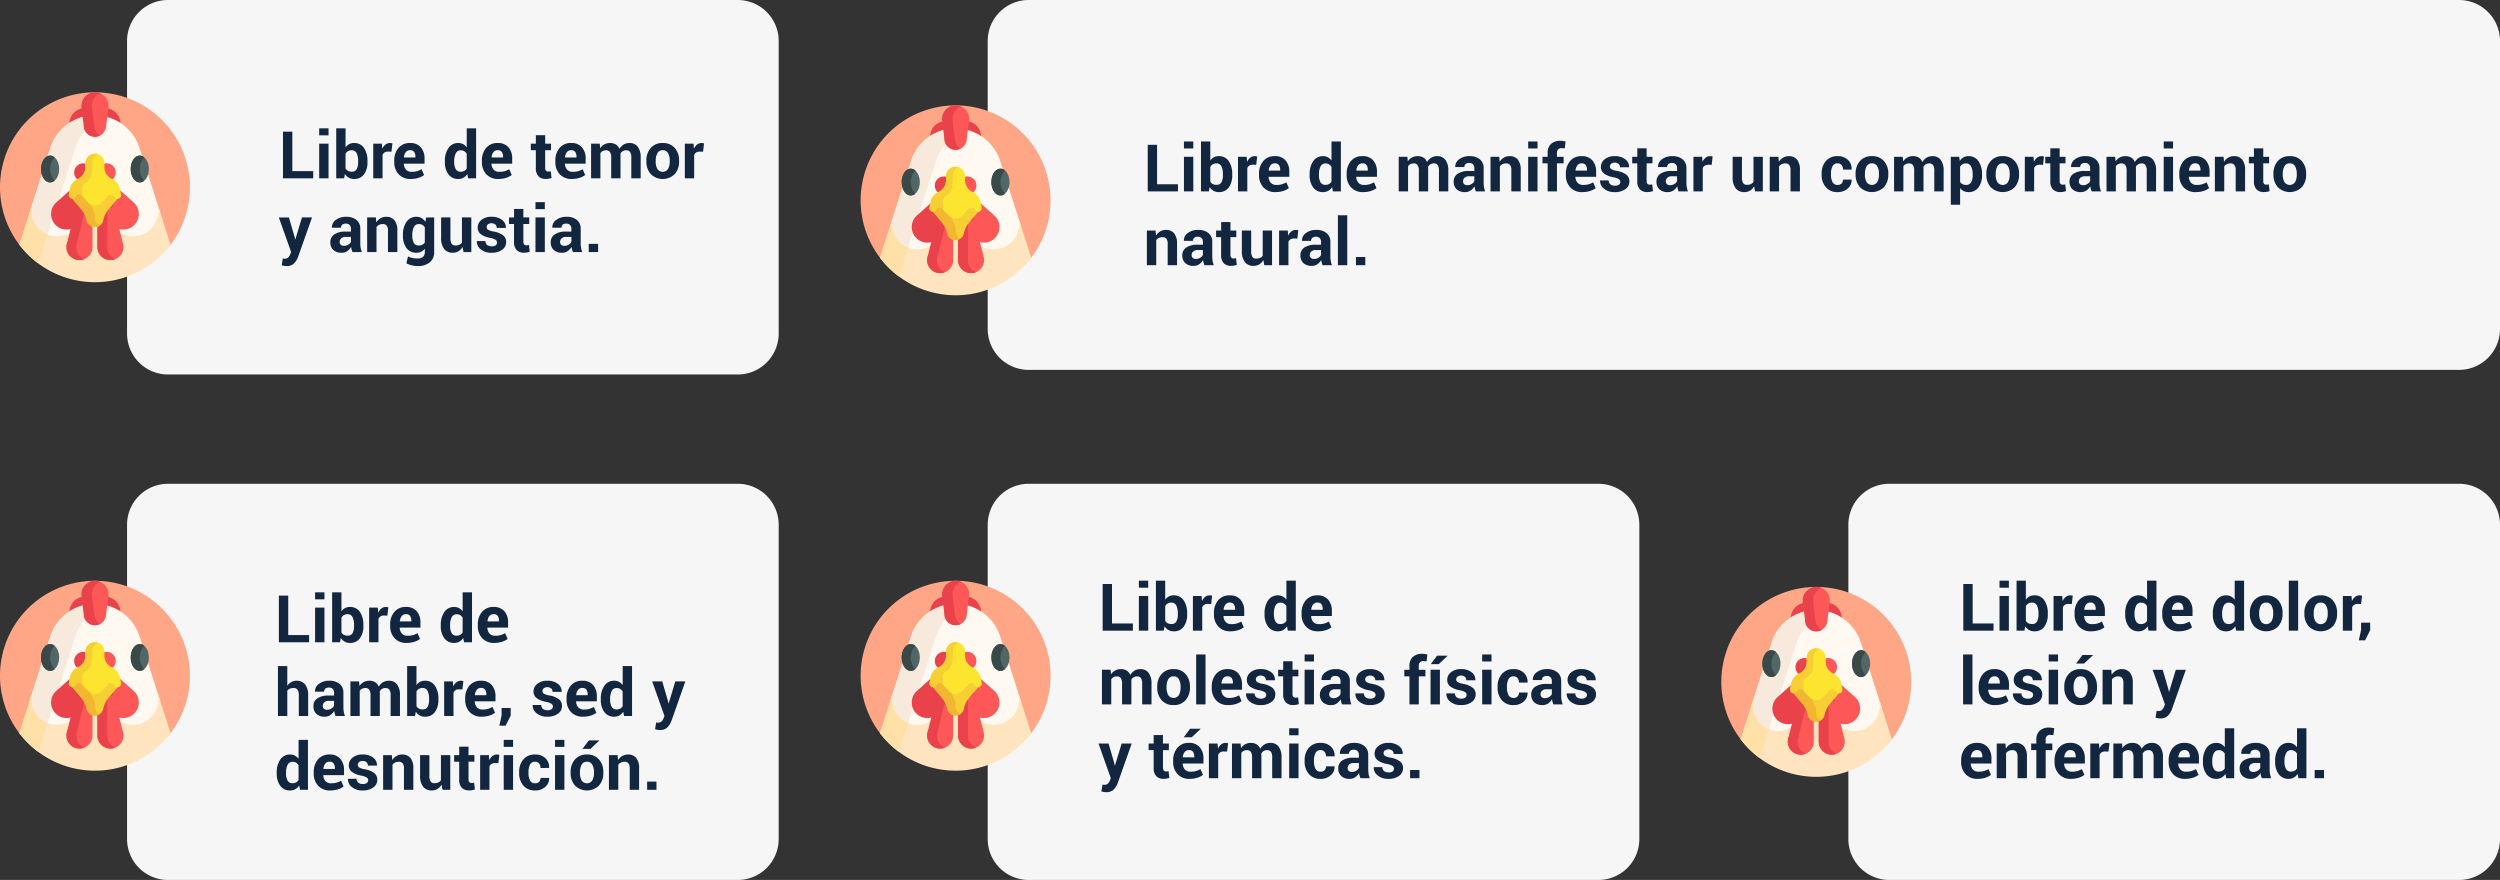 <svg xmlns="http://www.w3.org/2000/svg" width="610" height="214.709" viewBox="0 0 610 214.709">
  <rect x="0" y="0" width="610" height="214.709" fill="#333333" stroke="none"/>
  <g id="Grupo_1018015" data-name="Grupo 1018015" transform="translate(8729 -6491.549)">
    <g id="Grupo_1017784" data-name="Grupo 1017784" transform="translate(11206 6530.992)">
      <path id="Trazado_717326" data-name="Trazado 717326" d="M10,0H149a10,10,0,0,1,10,10V86.667a10,10,0,0,1-10,10H10a10,10,0,0,1-10-10V10A10,10,0,0,1,10,0Z" transform="translate(-19904 78.6)" fill="#f6f6f6"/>
      <path id="Trazado_717327" data-name="Trazado 717327" d="M3.328,13.25H8.422V15H1.047V3.625H3.328ZM12.164,15H9.883V6.547h2.281Zm0-10.477H9.883V2.813h2.281Zm9.5,6.484a4.945,4.945,0,0,1-.844,3.023,2.854,2.854,0,0,1-2.437,1.133,2.576,2.576,0,0,1-1.293-.312,2.672,2.672,0,0,1-.934-.914L15.969,15h-1.93V2.813h2.273V7.445a2.582,2.582,0,0,1,.879-.781,2.457,2.457,0,0,1,1.176-.273A2.8,2.8,0,0,1,20.82,7.605a5.577,5.577,0,0,1,.844,3.238Zm-2.273-.164a4.4,4.4,0,0,0-.363-1.957,1.275,1.275,0,0,0-1.238-.723,1.7,1.7,0,0,0-.9.223,1.543,1.543,0,0,0-.578.637V12.6a1.449,1.449,0,0,0,.582.586,1.874,1.874,0,0,0,.91.2,1.3,1.3,0,0,0,1.234-.621,3.618,3.618,0,0,0,.352-1.762Zm8.125-2.336-.836-.023a1.519,1.519,0,0,0-.836.211,1.337,1.337,0,0,0-.5.594V15H23.07V6.547h2.117l.1,1.25a2.667,2.667,0,0,1,.77-1.035,1.8,1.8,0,0,1,1.406-.344q.145.027.293.066Zm4.7,6.656A3.8,3.8,0,0,1,29.266,14,4.252,4.252,0,0,1,28.2,11.016V10.7a4.628,4.628,0,0,1,1.031-3.109,3.506,3.506,0,0,1,2.836-1.2,3.282,3.282,0,0,1,2.613,1.043,4.122,4.122,0,0,1,.91,2.809v1.18H30.555l-.023.047a2.284,2.284,0,0,0,.527,1.406,1.766,1.766,0,0,0,1.4.539,4.692,4.692,0,0,0,1.3-.156,5.307,5.307,0,0,0,1.105-.477l.617,1.406a4.234,4.234,0,0,1-1.375.7A6.1,6.1,0,0,1,32.219,15.164ZM32.07,8.148a1.267,1.267,0,0,0-1.059.473,2.371,2.371,0,0,0-.449,1.254l.016.039h2.781V9.742a1.974,1.974,0,0,0-.3-1.168A1.127,1.127,0,0,0,32.07,8.148Zm8.484,2.7a5.493,5.493,0,0,1,.863-3.227,2.8,2.8,0,0,1,2.434-1.227,2.367,2.367,0,0,1,1.141.273,2.744,2.744,0,0,1,.891.781V2.813h2.289V15H46.227l-.2-1.039a2.826,2.826,0,0,1-.945.895,2.5,2.5,0,0,1-1.25.309,2.858,2.858,0,0,1-2.418-1.141,4.871,4.871,0,0,1-.863-3.016Zm2.273.164a3.443,3.443,0,0,0,.375,1.746,1.306,1.306,0,0,0,1.219.637,1.775,1.775,0,0,0,.859-.2,1.589,1.589,0,0,0,.6-.582v-3.6a1.756,1.756,0,0,0-.6-.621,1.589,1.589,0,0,0-.848-.223,1.287,1.287,0,0,0-1.223.742,4.194,4.194,0,0,0-.387,1.938ZM53.6,15.164A3.8,3.8,0,0,1,50.648,14a4.252,4.252,0,0,1-1.062-2.988V10.7a4.628,4.628,0,0,1,1.031-3.109,3.506,3.506,0,0,1,2.836-1.2,3.282,3.282,0,0,1,2.613,1.043,4.122,4.122,0,0,1,.91,2.809v1.18H51.938l-.023.047a2.284,2.284,0,0,0,.527,1.406,1.766,1.766,0,0,0,1.4.539,4.692,4.692,0,0,0,1.3-.156,5.307,5.307,0,0,0,1.105-.477l.617,1.406a4.234,4.234,0,0,1-1.375.7A6.1,6.1,0,0,1,53.6,15.164Zm-.148-7.016a1.267,1.267,0,0,0-1.059.473,2.371,2.371,0,0,0-.449,1.254l.016.039h2.781V9.742a1.974,1.974,0,0,0-.3-1.168A1.127,1.127,0,0,0,53.453,8.148ZM3.1,25.617a2.9,2.9,0,0,1,.977-.9,2.574,2.574,0,0,1,1.281-.324,2.588,2.588,0,0,1,2.074.879,4.1,4.1,0,0,1,.754,2.715V33H5.906V27.969a2.336,2.336,0,0,0-.316-1.395,1.124,1.124,0,0,0-.949-.41,2.271,2.271,0,0,0-.91.168,1.571,1.571,0,0,0-.629.48V33H.82V20.813H3.1ZM14.891,33a4.8,4.8,0,0,1-.215-.609,4.239,4.239,0,0,1-.129-.656,3.127,3.127,0,0,1-.93,1.023,2.33,2.33,0,0,1-1.375.406A2.855,2.855,0,0,1,10.2,32.48a2.449,2.449,0,0,1-.719-1.863,2.229,2.229,0,0,1,.957-1.926,4.78,4.78,0,0,1,2.793-.684h1.281v-.672a1.315,1.315,0,0,0-.32-.945,1.257,1.257,0,0,0-.953-.336,1.239,1.239,0,0,0-.855.27.941.941,0,0,0-.3.738h-2.2l-.016-.047a2.144,2.144,0,0,1,.934-1.848,4.055,4.055,0,0,1,2.582-.777,3.784,3.784,0,0,1,2.465.766,2.667,2.667,0,0,1,.941,2.2v3.492a6.6,6.6,0,0,0,.09,1.117A5.606,5.606,0,0,0,17.164,33ZM12.8,31.477a1.944,1.944,0,0,0,1.063-.3,1.6,1.6,0,0,0,.641-.687V29.3H13.227a1.519,1.519,0,0,0-1.1.359,1.181,1.181,0,0,0-.371.883.881.881,0,0,0,.277.684A1.1,1.1,0,0,0,12.8,31.477Zm7.813-6.93.094,1.117a2.84,2.84,0,0,1,1.02-.941,2.932,2.932,0,0,1,1.418-.332,2.582,2.582,0,0,1,1.391.359,2.217,2.217,0,0,1,.875,1.086,2.93,2.93,0,0,1,1.016-1.062,2.756,2.756,0,0,1,1.469-.383,2.408,2.408,0,0,1,1.973.887,4.233,4.233,0,0,1,.723,2.707V33H28.313V27.977A2.369,2.369,0,0,0,28,26.563a1.109,1.109,0,0,0-.93-.4,1.592,1.592,0,0,0-.84.215,1.565,1.565,0,0,0-.566.6q0,.148.008.254t.008.215V33H23.406V27.977a2.376,2.376,0,0,0-.312-1.4,1.1,1.1,0,0,0-.937-.41,1.769,1.769,0,0,0-.809.176,1.551,1.551,0,0,0-.574.5V33H18.5V24.547Zm19.352,4.461a4.945,4.945,0,0,1-.844,3.023,2.854,2.854,0,0,1-2.437,1.133,2.576,2.576,0,0,1-1.293-.312,2.672,2.672,0,0,1-.934-.914L34.273,33h-1.93V20.813h2.273v4.633a2.582,2.582,0,0,1,.879-.781,2.457,2.457,0,0,1,1.176-.273,2.8,2.8,0,0,1,2.453,1.215,5.577,5.577,0,0,1,.844,3.238ZM37.7,28.844a4.4,4.4,0,0,0-.363-1.957,1.275,1.275,0,0,0-1.238-.723,1.7,1.7,0,0,0-.9.223,1.543,1.543,0,0,0-.578.637V30.6a1.449,1.449,0,0,0,.582.586,1.874,1.874,0,0,0,.91.2,1.3,1.3,0,0,0,1.234-.621,3.618,3.618,0,0,0,.352-1.762Zm8.125-2.336-.836-.023a1.519,1.519,0,0,0-.836.211,1.337,1.337,0,0,0-.5.594V33H41.375V24.547h2.117l.1,1.25a2.667,2.667,0,0,1,.77-1.035,1.8,1.8,0,0,1,1.406-.344q.145.027.293.066Zm4.7,6.656A3.8,3.8,0,0,1,47.57,32a4.252,4.252,0,0,1-1.062-2.988V28.7a4.628,4.628,0,0,1,1.031-3.109,3.506,3.506,0,0,1,2.836-1.2,3.282,3.282,0,0,1,2.613,1.043,4.122,4.122,0,0,1,.91,2.809v1.18H48.859l-.023.047a2.284,2.284,0,0,0,.527,1.406,1.766,1.766,0,0,0,1.4.539,4.692,4.692,0,0,0,1.3-.156,5.307,5.307,0,0,0,1.105-.477l.617,1.406a4.234,4.234,0,0,1-1.375.7A6.1,6.1,0,0,1,50.523,33.164Zm-.148-7.016a1.267,1.267,0,0,0-1.059.473,2.371,2.371,0,0,0-.449,1.254l.016.039h2.781v-.172a1.974,1.974,0,0,0-.3-1.168A1.127,1.127,0,0,0,50.375,26.148Zm7.234,6.75-1.242,2.461H54.844l.547-2.531V31.047h2.219Zm10.3-2.242a.787.787,0,0,0-.363-.645,3.69,3.69,0,0,0-1.348-.473,5.375,5.375,0,0,1-2.254-.9,1.962,1.962,0,0,1-.77-1.633,2.329,2.329,0,0,1,.922-1.852,3.717,3.717,0,0,1,2.453-.766,4.011,4.011,0,0,1,2.566.766,2.237,2.237,0,0,1,.926,1.906l-.016.047h-2.2a1.106,1.106,0,0,0-.328-.828,1.534,1.534,0,0,0-1.812-.047.85.85,0,0,0-.32.672.759.759,0,0,0,.332.637,3.7,3.7,0,0,0,1.348.441,5.484,5.484,0,0,1,2.316.918,2.014,2.014,0,0,1,.762,1.668,2.231,2.231,0,0,1-.977,1.867,4.215,4.215,0,0,1-2.578.727,3.918,3.918,0,0,1-2.668-.855,2.392,2.392,0,0,1-.934-1.949l.016-.047h2.086a1.186,1.186,0,0,0,.445.984,1.838,1.838,0,0,0,1.1.3,1.567,1.567,0,0,0,.965-.254A.824.824,0,0,0,67.906,30.656Zm7.344,2.508A3.8,3.8,0,0,1,72.3,32a4.252,4.252,0,0,1-1.062-2.988V28.7a4.628,4.628,0,0,1,1.031-3.109,3.506,3.506,0,0,1,2.836-1.2,3.282,3.282,0,0,1,2.613,1.043,4.122,4.122,0,0,1,.91,2.809v1.18H73.586l-.023.047a2.284,2.284,0,0,0,.527,1.406,1.766,1.766,0,0,0,1.4.539,4.692,4.692,0,0,0,1.3-.156,5.307,5.307,0,0,0,1.105-.477l.617,1.406a4.234,4.234,0,0,1-1.375.7A6.1,6.1,0,0,1,75.25,33.164ZM75.1,26.148a1.267,1.267,0,0,0-1.059.473,2.371,2.371,0,0,0-.449,1.254l.016.039h2.781v-.172a1.974,1.974,0,0,0-.3-1.168A1.127,1.127,0,0,0,75.1,26.148Zm4.5,2.7a5.493,5.493,0,0,1,.863-3.227A2.8,2.8,0,0,1,82.9,24.391a2.367,2.367,0,0,1,1.141.273,2.744,2.744,0,0,1,.891.781V20.813h2.289V33H85.273l-.2-1.039a2.826,2.826,0,0,1-.945.895,2.5,2.5,0,0,1-1.25.309,2.858,2.858,0,0,1-2.418-1.141,4.871,4.871,0,0,1-.863-3.016Zm2.273.164a3.443,3.443,0,0,0,.375,1.746,1.306,1.306,0,0,0,1.219.637,1.775,1.775,0,0,0,.859-.2,1.589,1.589,0,0,0,.6-.582v-3.6a1.756,1.756,0,0,0-.6-.621,1.589,1.589,0,0,0-.848-.223,1.287,1.287,0,0,0-1.223.742,4.194,4.194,0,0,0-.387,1.938Zm14.141.445.094.469h.047l1.617-5.375h2.453L96.8,34.266a4.474,4.474,0,0,1-.977,1.527,2.505,2.505,0,0,1-1.852.621,2.863,2.863,0,0,1-.535-.047q-.246-.047-.6-.133L93.1,34.57l.219.031a1.611,1.611,0,0,0,.211.016,1.243,1.243,0,0,0,.867-.277,1.83,1.83,0,0,0,.469-.691l.266-.656-3-8.445h2.453ZM.523,46.844a5.493,5.493,0,0,1,.863-3.227A2.8,2.8,0,0,1,3.82,42.391a2.367,2.367,0,0,1,1.141.273,2.744,2.744,0,0,1,.891.781V38.813H8.141V51H6.2L6,49.961a2.826,2.826,0,0,1-.945.895,2.5,2.5,0,0,1-1.25.309,2.858,2.858,0,0,1-2.418-1.141,4.871,4.871,0,0,1-.863-3.016Zm2.273.164a3.443,3.443,0,0,0,.375,1.746,1.306,1.306,0,0,0,1.219.637,1.775,1.775,0,0,0,.859-.2,1.589,1.589,0,0,0,.6-.582v-3.6a1.756,1.756,0,0,0-.6-.621,1.589,1.589,0,0,0-.848-.223,1.287,1.287,0,0,0-1.223.742A4.194,4.194,0,0,0,2.8,46.844ZM13.57,51.164A3.8,3.8,0,0,1,10.617,50a4.252,4.252,0,0,1-1.062-2.988V46.7a4.628,4.628,0,0,1,1.031-3.109,3.506,3.506,0,0,1,2.836-1.2,3.282,3.282,0,0,1,2.613,1.043,4.122,4.122,0,0,1,.91,2.809v1.18H11.906l-.023.047a2.284,2.284,0,0,0,.527,1.406,1.766,1.766,0,0,0,1.4.539,4.692,4.692,0,0,0,1.3-.156,5.307,5.307,0,0,0,1.105-.477l.617,1.406a4.234,4.234,0,0,1-1.375.7A6.1,6.1,0,0,1,13.57,51.164Zm-.148-7.016a1.267,1.267,0,0,0-1.059.473,2.371,2.371,0,0,0-.449,1.254l.016.039h2.781v-.172a1.974,1.974,0,0,0-.3-1.168A1.127,1.127,0,0,0,13.422,44.148Zm9.422,4.508a.787.787,0,0,0-.363-.645,3.69,3.69,0,0,0-1.348-.473,5.375,5.375,0,0,1-2.254-.9,1.962,1.962,0,0,1-.77-1.633,2.329,2.329,0,0,1,.922-1.852,3.717,3.717,0,0,1,2.453-.766,4.011,4.011,0,0,1,2.566.766,2.237,2.237,0,0,1,.926,1.906l-.016.047h-2.2a1.106,1.106,0,0,0-.328-.828,1.534,1.534,0,0,0-1.812-.047.85.85,0,0,0-.32.672.759.759,0,0,0,.332.637,3.7,3.7,0,0,0,1.348.441,5.484,5.484,0,0,1,2.316.918,2.014,2.014,0,0,1,.762,1.668,2.231,2.231,0,0,1-.977,1.867,4.215,4.215,0,0,1-2.578.727,3.918,3.918,0,0,1-2.668-.855,2.392,2.392,0,0,1-.934-1.949l.016-.047H20a1.186,1.186,0,0,0,.445.984,1.838,1.838,0,0,0,1.1.3,1.567,1.567,0,0,0,.965-.254A.824.824,0,0,0,22.844,48.656Zm5.766-6.109.1,1.211A3.092,3.092,0,0,1,29.75,42.75a2.7,2.7,0,0,1,1.383-.359,2.513,2.513,0,0,1,2,.824,3.908,3.908,0,0,1,.719,2.605V51H31.563V45.828a2.024,2.024,0,0,0-.316-1.285,1.166,1.166,0,0,0-.949-.379,1.992,1.992,0,0,0-.895.191,1.746,1.746,0,0,0-.637.527V51H26.484V42.547Zm12.125,7.2a2.87,2.87,0,0,1-.992,1.047,2.63,2.63,0,0,1-1.4.367,2.57,2.57,0,0,1-2.09-.906,4.347,4.347,0,0,1-.754-2.812v-4.9h2.273v4.914a2.729,2.729,0,0,0,.3,1.52,1.081,1.081,0,0,0,.934.41,2.273,2.273,0,0,0,.938-.176,1.58,1.58,0,0,0,.641-.52V42.547h2.281V51H40.977Zm6.586-9.273v2.07h1.43v1.6H47.32v4.3a.982.982,0,0,0,.207.7.727.727,0,0,0,.543.211,2.178,2.178,0,0,0,.313-.02,2.632,2.632,0,0,0,.3-.066l.188,1.648a4.618,4.618,0,0,1-.668.176,3.982,3.982,0,0,1-.707.059,2.431,2.431,0,0,1-1.816-.648,2.843,2.843,0,0,1-.637-2.055V44.148H43.813v-1.6h1.234v-2.07ZM54.6,44.508l-.836-.023a1.519,1.519,0,0,0-.836.211,1.337,1.337,0,0,0-.5.594V51H50.156V42.547h2.117l.1,1.25a2.667,2.667,0,0,1,.77-1.035,1.8,1.8,0,0,1,1.406-.344q.145.027.293.066ZM58.188,51H55.906V42.547h2.281Zm0-10.477H55.906V38.813h2.281Zm5.406,8.891a1.27,1.27,0,0,0,.945-.355,1.291,1.291,0,0,0,.352-.949h2.078l.016.047a2.645,2.645,0,0,1-.953,2.145,3.564,3.564,0,0,1-2.437.863,3.6,3.6,0,0,1-2.9-1.2A4.558,4.558,0,0,1,59.672,46.9v-.234a4.588,4.588,0,0,1,1.02-3.066,3.57,3.57,0,0,1,2.887-1.207,3.486,3.486,0,0,1,2.492.891,2.976,2.976,0,0,1,.914,2.344l-.016.047H64.891a1.687,1.687,0,0,0-.348-1.09,1.168,1.168,0,0,0-.965-.434,1.3,1.3,0,0,0-1.254.707,3.878,3.878,0,0,0-.371,1.809V46.9a3.863,3.863,0,0,0,.371,1.82A1.32,1.32,0,0,0,63.594,49.414ZM70.711,51H68.43V42.547h2.281Zm0-10.477H68.43V38.813h2.281ZM72.234,46.7a4.536,4.536,0,0,1,1.055-3.1,3.676,3.676,0,0,1,2.922-1.207,3.715,3.715,0,0,1,2.938,1.2,4.512,4.512,0,0,1,1.063,3.1v.164a4.519,4.519,0,0,1-1.059,3.105,4.178,4.178,0,0,1-5.859,0,4.519,4.519,0,0,1-1.059-3.105Zm2.273.164a3.677,3.677,0,0,0,.406,1.855,1.561,1.561,0,0,0,2.605,0,3.653,3.653,0,0,0,.41-1.852V46.7a3.616,3.616,0,0,0-.414-1.836,1.4,1.4,0,0,0-1.3-.711,1.384,1.384,0,0,0-1.293.715,3.648,3.648,0,0,0-.41,1.832Zm2.164-7.922h2.539l.016.047-2.164,2.031H75.117ZM83.7,42.547l.1,1.211a3.092,3.092,0,0,1,1.039-1.008,2.7,2.7,0,0,1,1.383-.359,2.513,2.513,0,0,1,2,.824,3.908,3.908,0,0,1,.719,2.605V51H86.656V45.828a2.024,2.024,0,0,0-.316-1.285,1.166,1.166,0,0,0-.949-.379,1.992,1.992,0,0,0-.895.191,1.746,1.746,0,0,0-.637.527V51H81.578V42.547ZM93.18,51H90.9V49H93.18Z" transform="translate(-19868 102.266)" fill="#12263f"/>
      <path id="Trazado_715227" data-name="Trazado 715227" d="M46.333,23.167a23.065,23.065,0,0,1-4.719,14.015c-4.232,5.562-10.92.581-18.447.581-5.182,0-3.392,4.267-7.251,1.393-1.747-1.3-9.878-.241-11.2-1.974A23.167,23.167,0,1,1,46.333,23.167Z" transform="translate(-19935 102.267)" fill="#ffa686"/>
      <path id="Trazado_715228" data-name="Trazado 715228" d="M199.641,51.438H187.187v-5.06a3.806,3.806,0,0,1,3.806-3.806h4.841a3.806,3.806,0,0,1,3.806,3.806Z" transform="translate(-20105.248 63.548)" fill="#e9424a"/>
      <path id="Trazado_715229" data-name="Trazado 715229" d="M103.425,92.646c-4.232,5.562-8.063,7.665-15.59,7.665-5.182,0-7.707.107-11.565-2.768-1.747-1.3-3.849-2.456-5.167-4.189l.757-7.279.743-2.318.011-.033,4.342-13.547a11.425,11.425,0,0,1,21.759,0l4.342,13.547.011.033.69,2.151Z" transform="translate(-19999.668 45.659)" fill="#fff9f1"/>
      <g id="Grupo_1017006" data-name="Grupo 1017006" transform="translate(-19916.91 119.602)">
        <circle id="Elipse_7976" data-name="Elipse 7976" cx="2.225" cy="2.225" r="2.225" fill="#e9424a"/>
        <circle id="Elipse_7977" data-name="Elipse 7977" cx="2.225" cy="2.225" r="2.225" transform="translate(5.706)" fill="#fd5758"/>
      </g>
      <path id="Trazado_715230" data-name="Trazado 715230" d="M89.045,269.76a23.168,23.168,0,0,1-36.895,0l3.215-10.031a6.217,6.217,0,0,0,11.664,4.246L70.6,255.72l3.568,8.255a6.217,6.217,0,0,0,11.664-4.246Z" transform="translate(-19982.43 -130.312)" fill="#ffe5bf"/>
      <path id="Trazado_715231" data-name="Trazado 715231" d="M90.879,62.653a11.425,11.425,0,0,0-7.834,7.525L78.7,83.724l-.011.033-3.549,11.07L71.1,90.981l.982-5.606.519-1.618.011-.033,4.342-13.547a11.427,11.427,0,0,1,13.924-7.525Z" transform="translate(-19999.666 45.659)" fill="#f7eadc"/>
      <g id="Grupo_1017007" data-name="Grupo 1017007" transform="translate(-19922.543 125.433)">
        <path id="Trazado_715232" data-name="Trazado 715232" d="M143.079,256l-4.155,3.691a3.8,3.8,0,1,0,6.176,3.91l1.9-6.494L143.7,256" transform="translate(-137.646 -256)" fill="#e9424a"/>
        <path id="Trazado_715233" data-name="Trazado 715233" d="M274.926,256l4.155,3.691a3.8,3.8,0,1,1-6.176,3.91l-1.9-6.494L274.3,256" transform="translate(-258.938 -256)" fill="#fd5758"/>
      </g>
      <path id="Trazado_715234" data-name="Trazado 715234" d="M59.032,307.58l-2.259,7.048a23.3,23.3,0,0,1-4.623-4.576l3.215-10.031a6.211,6.211,0,0,0,3.667,7.56Z" transform="translate(-19982.432 -170.603)" fill="#ffe0a7"/>
      <g id="Grupo_1017008" data-name="Grupo 1017008" transform="translate(-19918.785 128.838)">
        <path id="Trazado_715235" data-name="Trazado 715235" d="M182.358,307.989a3.174,3.174,0,0,0,3.174-3.174v-9.167l-1.9-2.024-4.353,10.415A3.174,3.174,0,0,0,182.358,307.989Z" transform="translate(-179.182 -293.624)" fill="#fd5758"/>
        <path id="Trazado_715236" data-name="Trazado 715236" d="M265.834,307.989a3.174,3.174,0,0,1-3.174-3.174v-9.167l3.624-2.024,2.627,10.415A3.174,3.174,0,0,1,265.834,307.989Z" transform="translate(-255.106 -293.624)" fill="#fd5758"/>
      </g>
      <g id="Grupo_1017009" data-name="Grupo 1017009" transform="translate(-19918.785 128.838)">
        <path id="Trazado_715237" data-name="Trazado 715237" d="M183.555,307.755a3.176,3.176,0,0,1-4.278-3.715l2.628-10.416,2.1,1.176-2.33,9.24A3.174,3.174,0,0,0,183.555,307.755Z" transform="translate(-179.18 -293.624)" fill="#e9424a"/>
        <path id="Trazado_715238" data-name="Trazado 715238" d="M267.035,307.755a3.178,3.178,0,0,1-4.375-2.939v-9.167l3.623-2.024.3,1.176-1.518.848v9.167A3.174,3.174,0,0,0,267.035,307.755Z" transform="translate(-255.105 -293.624)" fill="#e9424a"/>
      </g>
      <g id="Grupo_1017010" data-name="Grupo 1017010" transform="translate(-19915.141 102.267)">
        <path id="Trazado_715239" data-name="Trazado 715239" d="M228.875,0c-1.986,0-2.663,1.881-2.421,3.852l-.278,4.6a2.719,2.719,0,0,0,5.4,0l.583-4.747a3.307,3.307,0,0,0-3.282-3.71Z" transform="translate(-225.568 -0.005)" fill="#fd5758"/>
        <path id="Trazado_715240" data-name="Trazado 715240" d="M224.038,10.526a2.72,2.72,0,0,1-3.976-2.069l-.583-4.747A3.309,3.309,0,0,1,224.038.255a3.308,3.308,0,0,0-2,3.455l.583,4.747A2.718,2.718,0,0,0,224.038,10.526Z" transform="translate(-219.453)" fill="#e9424a"/>
      </g>
      <g id="Grupo_1017011" data-name="Grupo 1017011" transform="translate(-19924.988 117.705)">
        <ellipse id="Elipse_7978" data-name="Elipse 7978" cx="2.213" cy="3.277" rx="2.213" ry="3.277" transform="translate(0 0)" fill="#516666"/>
        <path id="Trazado_715241" data-name="Trazado 715241" d="M113.959,176.71a1.693,1.693,0,0,1-1.106.439c-1.223,0-2.213-1.467-2.213-3.277s.99-3.277,2.213-3.277a1.694,1.694,0,0,1,1.106.439,4.194,4.194,0,0,0,0,5.676Z" transform="translate(-110.64 -170.595)" fill="#384948"/>
        <ellipse id="Elipse_7979" data-name="Elipse 7979" cx="2.213" cy="3.277" rx="2.213" ry="3.277" transform="translate(21.882 0)" fill="#516666"/>
        <path id="Trazado_715242" data-name="Trazado 715242" d="M355.762,176.71a1.693,1.693,0,0,1-1.106.439c-1.223,0-2.213-1.467-2.213-3.277s.99-3.277,2.213-3.277a1.694,1.694,0,0,1,1.106.439,4.194,4.194,0,0,0,0,5.676Z" transform="translate(-330.561 -170.595)" fill="#384948"/>
      </g>
      <path id="Trazado_715243" data-name="Trazado 715243" d="M206.229,256v2.816l-2.215,2.626a5.764,5.764,0,0,0-1.251,2.61,2.069,2.069,0,0,1-.717,1.2,1.984,1.984,0,0,1-.2.146,2.072,2.072,0,0,1-3.15-1.348,5.76,5.76,0,0,0-1.251-2.61l-2.215-2.626.565-2.816Z" transform="translate(-20112.563 -130.567)" fill="#f5cf33"/>
      <path id="Trazado_715244" data-name="Trazado 715244" d="M201.846,265.4a2.072,2.072,0,0,1-3.15-1.348,5.76,5.76,0,0,0-1.251-2.61l-2.215-2.626.565-2.816h.624l2.19,1.723,2.121,4.838v.866A2.3,2.3,0,0,0,201.846,265.4Z" transform="translate(-20112.563 -130.567)" fill="#f2b632"/>
      <path id="Trazado_715245" data-name="Trazado 715245" d="M198.288,175.739a.878.878,0,0,1-1.677.363.89.89,0,0,0-1.453-.245L193.5,177.59a2.2,2.2,0,0,1-3.187,0l-1.381-1.447-.36-.689a.8.8,0,0,0-.639-.2,1.082,1.082,0,0,0-.886.6,1.1,1.1,0,0,1-.346.432c-.139.089-.122.045-.294.045-.552,0-.967-.23-.861-.772l.267-1.356a3.37,3.37,0,0,1,1.748-2.337l.322-.167a3.166,3.166,0,0,0,1.7-2.807v-.961a2.322,2.322,0,0,1,2.813-2.267c.069.015.137.033.2.053a2.321,2.321,0,0,1,1.623,2.214v.961a3.166,3.166,0,0,0,1.7,2.807l.322.167A3.37,3.37,0,0,1,198,174.213l.267,1.356A.857.857,0,0,1,198.288,175.739Z" transform="translate(-20103.744 -48.366)" fill="#fde42f"/>
      <path id="Trazado_715246" data-name="Trazado 715246" d="M192.607,165.726a1.946,1.946,0,0,0-1.31,1.712l-.2,2.959a2.784,2.784,0,0,1-1.474,2.275,1.575,1.575,0,0,0-.838,1.392c0,.039,0,.078,0,.117l.145,1.962-.272-.286a.89.89,0,0,0-1.453.245.878.878,0,0,1-1.66-.534l.267-1.356a3.37,3.37,0,0,1,1.748-2.337l.322-.167a3.166,3.166,0,0,0,1.7-2.807v-.961a2.322,2.322,0,0,1,2.813-2.267c.069.015.137.033.2.053Z" transform="translate(-20103.744 -48.366)" fill="#f5cf33"/>
      <path id="Trazado_717328" data-name="Trazado 717328" d="M10,0H149a10,10,0,0,1,10,10V86.667a10,10,0,0,1-10,10H10a10,10,0,0,1-10-10V10A10,10,0,0,1,10,0Z" transform="translate(-19694 78.6)" fill="#f6f6f6"/>
      <path id="Trazado_717329" data-name="Trazado 717329" d="M3.328,13.25H8.422V15H1.047V3.625H3.328ZM12.164,15H9.883V6.547h2.281Zm0-10.477H9.883V2.813h2.281Zm9.5,6.484a4.945,4.945,0,0,1-.844,3.023,2.854,2.854,0,0,1-2.437,1.133,2.576,2.576,0,0,1-1.293-.312,2.672,2.672,0,0,1-.934-.914L15.969,15h-1.93V2.813h2.273V7.445a2.582,2.582,0,0,1,.879-.781,2.457,2.457,0,0,1,1.176-.273A2.8,2.8,0,0,1,20.82,7.605a5.577,5.577,0,0,1,.844,3.238Zm-2.273-.164a4.4,4.4,0,0,0-.363-1.957,1.275,1.275,0,0,0-1.238-.723,1.7,1.7,0,0,0-.9.223,1.543,1.543,0,0,0-.578.637V12.6a1.449,1.449,0,0,0,.582.586,1.874,1.874,0,0,0,.91.2,1.3,1.3,0,0,0,1.234-.621,3.618,3.618,0,0,0,.352-1.762Zm8.125-2.336-.836-.023a1.519,1.519,0,0,0-.836.211,1.337,1.337,0,0,0-.5.594V15H23.07V6.547h2.117l.1,1.25a2.667,2.667,0,0,1,.77-1.035,1.8,1.8,0,0,1,1.406-.344q.145.027.293.066Zm4.7,6.656A3.8,3.8,0,0,1,29.266,14,4.252,4.252,0,0,1,28.2,11.016V10.7a4.628,4.628,0,0,1,1.031-3.109,3.506,3.506,0,0,1,2.836-1.2,3.282,3.282,0,0,1,2.613,1.043,4.122,4.122,0,0,1,.91,2.809v1.18H30.555l-.023.047a2.284,2.284,0,0,0,.527,1.406,1.766,1.766,0,0,0,1.4.539,4.692,4.692,0,0,0,1.3-.156,5.307,5.307,0,0,0,1.105-.477l.617,1.406a4.234,4.234,0,0,1-1.375.7A6.1,6.1,0,0,1,32.219,15.164ZM32.07,8.148a1.267,1.267,0,0,0-1.059.473,2.371,2.371,0,0,0-.449,1.254l.016.039h2.781V9.742a1.974,1.974,0,0,0-.3-1.168A1.127,1.127,0,0,0,32.07,8.148Zm8.484,2.7a5.493,5.493,0,0,1,.863-3.227,2.8,2.8,0,0,1,2.434-1.227,2.367,2.367,0,0,1,1.141.273,2.744,2.744,0,0,1,.891.781V2.813h2.289V15H46.227l-.2-1.039a2.826,2.826,0,0,1-.945.895,2.5,2.5,0,0,1-1.25.309,2.858,2.858,0,0,1-2.418-1.141,4.871,4.871,0,0,1-.863-3.016Zm2.273.164a3.443,3.443,0,0,0,.375,1.746,1.306,1.306,0,0,0,1.219.637,1.775,1.775,0,0,0,.859-.2,1.589,1.589,0,0,0,.6-.582v-3.6a1.756,1.756,0,0,0-.6-.621,1.589,1.589,0,0,0-.848-.223,1.287,1.287,0,0,0-1.223.742,4.194,4.194,0,0,0-.387,1.938ZM53.6,15.164A3.8,3.8,0,0,1,50.648,14a4.252,4.252,0,0,1-1.062-2.988V10.7a4.628,4.628,0,0,1,1.031-3.109,3.506,3.506,0,0,1,2.836-1.2,3.282,3.282,0,0,1,2.613,1.043,4.122,4.122,0,0,1,.91,2.809v1.18H51.938l-.023.047a2.284,2.284,0,0,0,.527,1.406,1.766,1.766,0,0,0,1.4.539,4.692,4.692,0,0,0,1.3-.156,5.307,5.307,0,0,0,1.105-.477l.617,1.406a4.234,4.234,0,0,1-1.375.7A6.1,6.1,0,0,1,53.6,15.164Zm-.148-7.016a1.267,1.267,0,0,0-1.059.473,2.371,2.371,0,0,0-.449,1.254l.016.039h2.781V9.742a1.974,1.974,0,0,0-.3-1.168A1.127,1.127,0,0,0,53.453,8.148ZM2.992,24.547l.094,1.117a2.84,2.84,0,0,1,1.02-.941,2.932,2.932,0,0,1,1.418-.332,2.582,2.582,0,0,1,1.391.359,2.217,2.217,0,0,1,.875,1.086A2.93,2.93,0,0,1,8.8,24.773a2.756,2.756,0,0,1,1.469-.383,2.408,2.408,0,0,1,1.973.887,4.233,4.233,0,0,1,.723,2.707V33H10.688V27.977a2.369,2.369,0,0,0-.312-1.414,1.109,1.109,0,0,0-.93-.4,1.592,1.592,0,0,0-.84.215,1.565,1.565,0,0,0-.566.6q0,.148.008.254t.008.215V33H5.781V27.977a2.376,2.376,0,0,0-.312-1.4,1.1,1.1,0,0,0-.937-.41,1.769,1.769,0,0,0-.809.176,1.551,1.551,0,0,0-.574.5V33H.875V24.547ZM14.367,28.7a4.536,4.536,0,0,1,1.055-3.1,3.676,3.676,0,0,1,2.922-1.207,3.715,3.715,0,0,1,2.938,1.2,4.512,4.512,0,0,1,1.063,3.1v.164a4.519,4.519,0,0,1-1.059,3.105,3.7,3.7,0,0,1-2.926,1.2,3.709,3.709,0,0,1-2.934-1.2,4.519,4.519,0,0,1-1.059-3.105Zm2.273.164a3.677,3.677,0,0,0,.406,1.855,1.561,1.561,0,0,0,2.605,0,3.653,3.653,0,0,0,.41-1.852V28.7a3.616,3.616,0,0,0-.414-1.836,1.4,1.4,0,0,0-1.3-.711,1.384,1.384,0,0,0-1.293.715,3.648,3.648,0,0,0-.41,1.832ZM26.148,33H23.867V20.813h2.281Zm5.539.164A3.8,3.8,0,0,1,28.734,32a4.252,4.252,0,0,1-1.062-2.988V28.7A4.628,4.628,0,0,1,28.7,25.594a3.506,3.506,0,0,1,2.836-1.2,3.282,3.282,0,0,1,2.613,1.043,4.122,4.122,0,0,1,.91,2.809v1.18H30.023L30,29.469a2.284,2.284,0,0,0,.527,1.406,1.766,1.766,0,0,0,1.4.539,4.692,4.692,0,0,0,1.3-.156,5.307,5.307,0,0,0,1.105-.477l.617,1.406a4.234,4.234,0,0,1-1.375.7A6.1,6.1,0,0,1,31.688,33.164Zm-.148-7.016a1.267,1.267,0,0,0-1.059.473,2.371,2.371,0,0,0-.449,1.254l.016.039h2.781v-.172a1.974,1.974,0,0,0-.3-1.168A1.127,1.127,0,0,0,31.539,26.148Zm9.422,4.508a.787.787,0,0,0-.363-.645,3.69,3.69,0,0,0-1.348-.473,5.375,5.375,0,0,1-2.254-.9,1.962,1.962,0,0,1-.77-1.633,2.329,2.329,0,0,1,.922-1.852,3.717,3.717,0,0,1,2.453-.766,4.011,4.011,0,0,1,2.566.766,2.237,2.237,0,0,1,.926,1.906l-.016.047h-2.2a1.106,1.106,0,0,0-.328-.828,1.534,1.534,0,0,0-1.812-.047.85.85,0,0,0-.32.672.759.759,0,0,0,.332.637,3.7,3.7,0,0,0,1.348.441,5.484,5.484,0,0,1,2.316.918,2.014,2.014,0,0,1,.762,1.668,2.231,2.231,0,0,1-.977,1.867,4.215,4.215,0,0,1-2.578.727,3.918,3.918,0,0,1-2.668-.855,2.392,2.392,0,0,1-.934-1.949l.016-.047h2.086a1.186,1.186,0,0,0,.445.984,1.838,1.838,0,0,0,1.1.3,1.567,1.567,0,0,0,.965-.254A.824.824,0,0,0,40.961,30.656Zm6.414-8.18v2.07H48.8v1.6h-1.43v4.3a.982.982,0,0,0,.207.7.727.727,0,0,0,.543.211,2.178,2.178,0,0,0,.313-.02,2.632,2.632,0,0,0,.3-.066l.188,1.648a4.618,4.618,0,0,1-.668.176,3.982,3.982,0,0,1-.707.059,2.431,2.431,0,0,1-1.816-.648,2.843,2.843,0,0,1-.637-2.055V26.148H43.867v-1.6H45.1v-2.07ZM52.609,33H50.328V24.547h2.281Zm0-10.477H50.328V20.813h2.281ZM59.469,33a4.8,4.8,0,0,1-.215-.609,4.239,4.239,0,0,1-.129-.656,3.127,3.127,0,0,1-.93,1.023,2.33,2.33,0,0,1-1.375.406,2.855,2.855,0,0,1-2.047-.684,2.449,2.449,0,0,1-.719-1.863,2.229,2.229,0,0,1,.957-1.926,4.78,4.78,0,0,1,2.793-.684h1.281v-.672a1.315,1.315,0,0,0-.32-.945,1.257,1.257,0,0,0-.953-.336,1.239,1.239,0,0,0-.855.27.941.941,0,0,0-.3.738h-2.2l-.016-.047a2.144,2.144,0,0,1,.934-1.848,4.055,4.055,0,0,1,2.582-.777,3.784,3.784,0,0,1,2.465.766,2.667,2.667,0,0,1,.941,2.2v3.492a6.605,6.605,0,0,0,.09,1.117A5.606,5.606,0,0,0,61.742,33Zm-2.086-1.523a1.944,1.944,0,0,0,1.063-.3,1.6,1.6,0,0,0,.641-.687V29.3H57.8a1.519,1.519,0,0,0-1.1.359,1.181,1.181,0,0,0-.371.883.881.881,0,0,0,.277.684A1.1,1.1,0,0,0,57.383,31.477Zm10.266-.82a.787.787,0,0,0-.363-.645,3.69,3.69,0,0,0-1.348-.473,5.375,5.375,0,0,1-2.254-.9,1.962,1.962,0,0,1-.77-1.633,2.329,2.329,0,0,1,.922-1.852,3.717,3.717,0,0,1,2.453-.766,4.011,4.011,0,0,1,2.566.766,2.237,2.237,0,0,1,.926,1.906l-.016.047h-2.2a1.106,1.106,0,0,0-.328-.828,1.534,1.534,0,0,0-1.812-.047.85.85,0,0,0-.32.672.759.759,0,0,0,.332.637,3.7,3.7,0,0,0,1.348.441A5.484,5.484,0,0,1,69.1,28.9a2.014,2.014,0,0,1,.762,1.668,2.231,2.231,0,0,1-.977,1.867,4.215,4.215,0,0,1-2.578.727,3.918,3.918,0,0,1-2.668-.855,2.392,2.392,0,0,1-.934-1.949l.016-.047H64.8a1.186,1.186,0,0,0,.445.984,1.838,1.838,0,0,0,1.1.3,1.567,1.567,0,0,0,.965-.254A.824.824,0,0,0,67.648,30.656ZM75.906,33V26.148H74.648v-1.6h1.258v-.937a2.859,2.859,0,0,1,.82-2.191,3.239,3.239,0,0,1,2.3-.77,4.169,4.169,0,0,1,.59.043q.3.043.66.121l-.2,1.7q-.187-.031-.363-.055a3.144,3.144,0,0,0-.41-.023,1.1,1.1,0,0,0-.84.3,1.234,1.234,0,0,0-.285.875v.938h1.625v1.6H78.188V33Zm7.43,0H81.055V24.547h2.281Zm-.68-11.9H85.2l.016.047L83.047,23.18H81.1Zm7.2,9.555a.787.787,0,0,0-.363-.645,3.69,3.69,0,0,0-1.348-.473,5.375,5.375,0,0,1-2.254-.9,1.962,1.962,0,0,1-.77-1.633,2.329,2.329,0,0,1,.922-1.852,3.717,3.717,0,0,1,2.453-.766,4.011,4.011,0,0,1,2.566.766,2.237,2.237,0,0,1,.926,1.906l-.016.047h-2.2a1.106,1.106,0,0,0-.328-.828,1.534,1.534,0,0,0-1.812-.047.85.85,0,0,0-.32.672.759.759,0,0,0,.332.637,3.7,3.7,0,0,0,1.348.441A5.484,5.484,0,0,1,91.3,28.9a2.014,2.014,0,0,1,.762,1.668,2.231,2.231,0,0,1-.977,1.867,4.215,4.215,0,0,1-2.578.727,3.918,3.918,0,0,1-2.668-.855,2.392,2.392,0,0,1-.934-1.949l.016-.047h2.086a1.186,1.186,0,0,0,.445.984,1.838,1.838,0,0,0,1.1.3,1.567,1.567,0,0,0,.965-.254A.824.824,0,0,0,89.852,30.656ZM95.93,33H93.648V24.547H95.93Zm0-10.477H93.648V20.813H95.93Zm5.406,8.891a1.27,1.27,0,0,0,.945-.355,1.291,1.291,0,0,0,.352-.949h2.078l.016.047a2.645,2.645,0,0,1-.953,2.145,3.564,3.564,0,0,1-2.437.863,3.6,3.6,0,0,1-2.9-1.2A4.558,4.558,0,0,1,97.414,28.9v-.234a4.588,4.588,0,0,1,1.02-3.066,3.57,3.57,0,0,1,2.887-1.207,3.486,3.486,0,0,1,2.492.891,2.976,2.976,0,0,1,.914,2.344l-.016.047h-2.078a1.687,1.687,0,0,0-.348-1.09,1.168,1.168,0,0,0-.965-.434,1.3,1.3,0,0,0-1.254.707,3.878,3.878,0,0,0-.371,1.809V28.9a3.863,3.863,0,0,0,.371,1.82A1.32,1.32,0,0,0,101.336,31.414Zm9.7,1.586a4.8,4.8,0,0,1-.215-.609,4.238,4.238,0,0,1-.129-.656,3.127,3.127,0,0,1-.93,1.023,2.33,2.33,0,0,1-1.375.406,2.855,2.855,0,0,1-2.047-.684,2.449,2.449,0,0,1-.719-1.863,2.229,2.229,0,0,1,.957-1.926,4.78,4.78,0,0,1,2.793-.684h1.281v-.672a1.315,1.315,0,0,0-.32-.945,1.257,1.257,0,0,0-.953-.336,1.239,1.239,0,0,0-.855.27.941.941,0,0,0-.3.738h-2.2l-.016-.047a2.144,2.144,0,0,1,.934-1.848,4.055,4.055,0,0,1,2.582-.777,3.784,3.784,0,0,1,2.465.766,2.667,2.667,0,0,1,.941,2.2v3.492a6.6,6.6,0,0,0,.09,1.117A5.606,5.606,0,0,0,113.313,33Zm-2.086-1.523a1.944,1.944,0,0,0,1.063-.3,1.6,1.6,0,0,0,.641-.687V29.3h-1.281a1.519,1.519,0,0,0-1.1.359,1.181,1.181,0,0,0-.371.883.881.881,0,0,0,.277.684A1.1,1.1,0,0,0,108.953,31.477Zm10.266-.82a.787.787,0,0,0-.363-.645,3.69,3.69,0,0,0-1.348-.473,5.375,5.375,0,0,1-2.254-.9,1.962,1.962,0,0,1-.77-1.633,2.329,2.329,0,0,1,.922-1.852,3.717,3.717,0,0,1,2.453-.766,4.011,4.011,0,0,1,2.566.766,2.237,2.237,0,0,1,.926,1.906l-.016.047h-2.2a1.106,1.106,0,0,0-.328-.828,1.534,1.534,0,0,0-1.812-.047.85.85,0,0,0-.32.672.759.759,0,0,0,.332.637,3.7,3.7,0,0,0,1.348.441,5.484,5.484,0,0,1,2.316.918,2.014,2.014,0,0,1,.762,1.668,2.231,2.231,0,0,1-.977,1.867,4.215,4.215,0,0,1-2.578.727,3.918,3.918,0,0,1-2.668-.855,2.392,2.392,0,0,1-.934-1.949l.016-.047h2.086a1.186,1.186,0,0,0,.445.984,1.838,1.838,0,0,0,1.1.3,1.567,1.567,0,0,0,.965-.254A.824.824,0,0,0,119.219,30.656Zm-115.3,16.8.094.469h.047L5.68,42.547H8.133L4.7,52.266a4.474,4.474,0,0,1-.977,1.527,2.505,2.505,0,0,1-1.852.621,2.863,2.863,0,0,1-.535-.047q-.246-.047-.6-.133l.266-1.664.219.031a1.611,1.611,0,0,0,.211.016A1.243,1.243,0,0,0,2.3,52.34a1.83,1.83,0,0,0,.469-.691l.266-.656-3-8.445H2.492Zm11.844-6.977v2.07H17.2v1.6h-1.43v4.3a.982.982,0,0,0,.207.7.727.727,0,0,0,.543.211,2.178,2.178,0,0,0,.313-.02,2.632,2.632,0,0,0,.3-.066l.188,1.648a4.618,4.618,0,0,1-.668.176,3.982,3.982,0,0,1-.707.059,2.431,2.431,0,0,1-1.816-.648,2.843,2.843,0,0,1-.637-2.055V44.148H12.258v-1.6h1.234v-2.07Zm6.5,10.688A3.8,3.8,0,0,1,19.313,50a4.252,4.252,0,0,1-1.062-2.988V46.7a4.628,4.628,0,0,1,1.031-3.109,3.506,3.506,0,0,1,2.836-1.2,3.282,3.282,0,0,1,2.613,1.043,4.122,4.122,0,0,1,.91,2.809v1.18H20.6l-.023.047a2.284,2.284,0,0,0,.527,1.406,1.766,1.766,0,0,0,1.4.539,4.692,4.692,0,0,0,1.3-.156,5.307,5.307,0,0,0,1.105-.477l.617,1.406a4.234,4.234,0,0,1-1.375.7A6.1,6.1,0,0,1,22.266,51.164Zm-.148-7.016a1.267,1.267,0,0,0-1.059.473,2.371,2.371,0,0,0-.449,1.254l.016.039h2.781v-.172a1.974,1.974,0,0,0-.3-1.168A1.127,1.127,0,0,0,22.117,44.148Zm.273-5.219H24.93l.016.047-2.164,2.031H20.836Zm9.023,5.578-.836-.023a1.519,1.519,0,0,0-.836.211,1.337,1.337,0,0,0-.5.594V51H26.969V42.547h2.117l.1,1.25a2.667,2.667,0,0,1,.77-1.035,1.8,1.8,0,0,1,1.406-.344q.145.027.293.066Zm3.3-1.961.094,1.117a2.84,2.84,0,0,1,1.02-.941,2.932,2.932,0,0,1,1.418-.332,2.582,2.582,0,0,1,1.391.359,2.217,2.217,0,0,1,.875,1.086,2.93,2.93,0,0,1,1.016-1.062A2.756,2.756,0,0,1,42,42.391a2.408,2.408,0,0,1,1.973.887,4.233,4.233,0,0,1,.723,2.707V51H42.414V45.977a2.369,2.369,0,0,0-.312-1.414,1.109,1.109,0,0,0-.93-.4,1.592,1.592,0,0,0-.84.215,1.565,1.565,0,0,0-.566.6q0,.148.008.254t.008.215V51H37.508V45.977a2.376,2.376,0,0,0-.312-1.4,1.1,1.1,0,0,0-.937-.41,1.769,1.769,0,0,0-.809.176,1.551,1.551,0,0,0-.574.5V51H32.6V42.547ZM48.844,51H46.563V42.547h2.281Zm0-10.477H46.563V38.813h2.281Zm5.406,8.891a1.27,1.27,0,0,0,.945-.355,1.291,1.291,0,0,0,.352-.949h2.078l.016.047a2.645,2.645,0,0,1-.953,2.145,3.564,3.564,0,0,1-2.437.863,3.6,3.6,0,0,1-2.9-1.2A4.558,4.558,0,0,1,50.328,46.9v-.234a4.588,4.588,0,0,1,1.02-3.066,3.57,3.57,0,0,1,2.887-1.207,3.486,3.486,0,0,1,2.492.891,2.976,2.976,0,0,1,.914,2.344l-.016.047H55.547a1.687,1.687,0,0,0-.348-1.09,1.168,1.168,0,0,0-.965-.434,1.3,1.3,0,0,0-1.254.707,3.878,3.878,0,0,0-.371,1.809V46.9a3.863,3.863,0,0,0,.371,1.82A1.32,1.32,0,0,0,54.25,49.414ZM63.953,51a4.8,4.8,0,0,1-.215-.609,4.239,4.239,0,0,1-.129-.656,3.127,3.127,0,0,1-.93,1.023,2.33,2.33,0,0,1-1.375.406,2.855,2.855,0,0,1-2.047-.684,2.449,2.449,0,0,1-.719-1.863,2.229,2.229,0,0,1,.957-1.926,4.78,4.78,0,0,1,2.793-.684H63.57v-.672a1.315,1.315,0,0,0-.32-.945,1.257,1.257,0,0,0-.953-.336,1.239,1.239,0,0,0-.855.27.941.941,0,0,0-.3.738h-2.2l-.016-.047a2.144,2.144,0,0,1,.934-1.848,4.055,4.055,0,0,1,2.582-.777,3.784,3.784,0,0,1,2.465.766,2.667,2.667,0,0,1,.941,2.2v3.492a6.6,6.6,0,0,0,.09,1.117A5.606,5.606,0,0,0,66.227,51Zm-2.086-1.523a1.944,1.944,0,0,0,1.063-.3,1.6,1.6,0,0,0,.641-.687V47.3H62.289a1.519,1.519,0,0,0-1.1.359,1.181,1.181,0,0,0-.371.883.881.881,0,0,0,.277.684A1.1,1.1,0,0,0,61.867,49.477Zm10.266-.82a.787.787,0,0,0-.363-.645,3.69,3.69,0,0,0-1.348-.473,5.375,5.375,0,0,1-2.254-.9,1.962,1.962,0,0,1-.77-1.633,2.329,2.329,0,0,1,.922-1.852,3.717,3.717,0,0,1,2.453-.766,4.011,4.011,0,0,1,2.566.766,2.237,2.237,0,0,1,.926,1.906l-.016.047h-2.2a1.106,1.106,0,0,0-.328-.828,1.534,1.534,0,0,0-1.812-.047.85.85,0,0,0-.32.672.759.759,0,0,0,.332.637,3.7,3.7,0,0,0,1.348.441,5.484,5.484,0,0,1,2.316.918,2.014,2.014,0,0,1,.762,1.668,2.231,2.231,0,0,1-.977,1.867,4.215,4.215,0,0,1-2.578.727,3.918,3.918,0,0,1-2.668-.855,2.392,2.392,0,0,1-.934-1.949l.016-.047h2.086a1.186,1.186,0,0,0,.445.984,1.838,1.838,0,0,0,1.1.3,1.567,1.567,0,0,0,.965-.254A.824.824,0,0,0,72.133,48.656ZM78.344,51H76.063V49h2.281Z" transform="translate(-19667 99.433)" fill="#12263f"/>
      <path id="Trazado_715227-2" data-name="Trazado 715227" d="M46.333,23.167a23.065,23.065,0,0,1-4.719,14.015c-4.232,5.562-10.92.581-18.447.581-5.182,0-3.392,4.267-7.251,1.393-1.747-1.3-9.878-.241-11.2-1.974A23.167,23.167,0,1,1,46.333,23.167Z" transform="translate(-19725 102.267)" fill="#ffa686"/>
      <path id="Trazado_715228-2" data-name="Trazado 715228" d="M199.641,51.438H187.187v-5.06a3.806,3.806,0,0,1,3.806-3.806h4.841a3.806,3.806,0,0,1,3.806,3.806Z" transform="translate(-19895.248 63.548)" fill="#e9424a"/>
      <path id="Trazado_715229-2" data-name="Trazado 715229" d="M103.425,92.646c-4.232,5.562-8.063,7.665-15.59,7.665-5.182,0-7.707.107-11.565-2.768-1.747-1.3-3.849-2.456-5.167-4.189l.757-7.279.743-2.318.011-.033,4.342-13.547a11.425,11.425,0,0,1,21.759,0l4.342,13.547.011.033.69,2.151Z" transform="translate(-19789.668 45.659)" fill="#fff9f1"/>
      <g id="Grupo_1017006-2" data-name="Grupo 1017006" transform="translate(-19706.91 119.602)">
        <circle id="Elipse_7976-2" data-name="Elipse 7976" cx="2.225" cy="2.225" r="2.225" fill="#e9424a"/>
        <circle id="Elipse_7977-2" data-name="Elipse 7977" cx="2.225" cy="2.225" r="2.225" transform="translate(5.706)" fill="#fd5758"/>
      </g>
      <path id="Trazado_715230-2" data-name="Trazado 715230" d="M89.045,269.76a23.168,23.168,0,0,1-36.895,0l3.215-10.031a6.217,6.217,0,0,0,11.664,4.246L70.6,255.72l3.568,8.255a6.217,6.217,0,0,0,11.664-4.246Z" transform="translate(-19772.43 -130.312)" fill="#ffe5bf"/>
      <path id="Trazado_715231-2" data-name="Trazado 715231" d="M90.879,62.653a11.425,11.425,0,0,0-7.834,7.525L78.7,83.724l-.011.033-3.549,11.07L71.1,90.981l.982-5.606.519-1.618.011-.033,4.342-13.547a11.427,11.427,0,0,1,13.924-7.525Z" transform="translate(-19789.666 45.659)" fill="#f7eadc"/>
      <g id="Grupo_1017007-2" data-name="Grupo 1017007" transform="translate(-19712.543 125.433)">
        <path id="Trazado_715232-2" data-name="Trazado 715232" d="M143.079,256l-4.155,3.691a3.8,3.8,0,1,0,6.176,3.91l1.9-6.494L143.7,256" transform="translate(-137.646 -256)" fill="#e9424a"/>
        <path id="Trazado_715233-2" data-name="Trazado 715233" d="M274.926,256l4.155,3.691a3.8,3.8,0,1,1-6.176,3.91l-1.9-6.494L274.3,256" transform="translate(-258.938 -256)" fill="#fd5758"/>
      </g>
      <path id="Trazado_715234-2" data-name="Trazado 715234" d="M59.032,307.58l-2.259,7.048a23.3,23.3,0,0,1-4.623-4.576l3.215-10.031a6.211,6.211,0,0,0,3.667,7.56Z" transform="translate(-19772.432 -170.603)" fill="#ffe0a7"/>
      <g id="Grupo_1017008-2" data-name="Grupo 1017008" transform="translate(-19708.785 128.838)">
        <path id="Trazado_715235-2" data-name="Trazado 715235" d="M182.358,307.989a3.174,3.174,0,0,0,3.174-3.174v-9.167l-1.9-2.024-4.353,10.415A3.174,3.174,0,0,0,182.358,307.989Z" transform="translate(-179.182 -293.624)" fill="#fd5758"/>
        <path id="Trazado_715236-2" data-name="Trazado 715236" d="M265.834,307.989a3.174,3.174,0,0,1-3.174-3.174v-9.167l3.624-2.024,2.627,10.415A3.174,3.174,0,0,1,265.834,307.989Z" transform="translate(-255.106 -293.624)" fill="#fd5758"/>
      </g>
      <g id="Grupo_1017009-2" data-name="Grupo 1017009" transform="translate(-19708.785 128.838)">
        <path id="Trazado_715237-2" data-name="Trazado 715237" d="M183.555,307.755a3.176,3.176,0,0,1-4.278-3.715l2.628-10.416,2.1,1.176-2.33,9.24A3.174,3.174,0,0,0,183.555,307.755Z" transform="translate(-179.18 -293.624)" fill="#e9424a"/>
        <path id="Trazado_715238-2" data-name="Trazado 715238" d="M267.035,307.755a3.178,3.178,0,0,1-4.375-2.939v-9.167l3.623-2.024.3,1.176-1.518.848v9.167A3.174,3.174,0,0,0,267.035,307.755Z" transform="translate(-255.105 -293.624)" fill="#e9424a"/>
      </g>
      <g id="Grupo_1017010-2" data-name="Grupo 1017010" transform="translate(-19705.141 102.267)">
        <path id="Trazado_715239-2" data-name="Trazado 715239" d="M228.875,0c-1.986,0-2.663,1.881-2.421,3.852l-.278,4.6a2.719,2.719,0,0,0,5.4,0l.583-4.747a3.307,3.307,0,0,0-3.282-3.71Z" transform="translate(-225.568 -0.005)" fill="#fd5758"/>
        <path id="Trazado_715240-2" data-name="Trazado 715240" d="M224.038,10.526a2.72,2.72,0,0,1-3.976-2.069l-.583-4.747A3.309,3.309,0,0,1,224.038.255a3.308,3.308,0,0,0-2,3.455l.583,4.747A2.718,2.718,0,0,0,224.038,10.526Z" transform="translate(-219.453)" fill="#e9424a"/>
      </g>
      <g id="Grupo_1017011-2" data-name="Grupo 1017011" transform="translate(-19714.988 117.705)">
        <ellipse id="Elipse_7978-2" data-name="Elipse 7978" cx="2.213" cy="3.277" rx="2.213" ry="3.277" transform="translate(0 0)" fill="#516666"/>
        <path id="Trazado_715241-2" data-name="Trazado 715241" d="M113.959,176.71a1.693,1.693,0,0,1-1.106.439c-1.223,0-2.213-1.467-2.213-3.277s.99-3.277,2.213-3.277a1.694,1.694,0,0,1,1.106.439,4.194,4.194,0,0,0,0,5.676Z" transform="translate(-110.64 -170.595)" fill="#384948"/>
        <ellipse id="Elipse_7979-2" data-name="Elipse 7979" cx="2.213" cy="3.277" rx="2.213" ry="3.277" transform="translate(21.882 0)" fill="#516666"/>
        <path id="Trazado_715242-2" data-name="Trazado 715242" d="M355.762,176.71a1.693,1.693,0,0,1-1.106.439c-1.223,0-2.213-1.467-2.213-3.277s.99-3.277,2.213-3.277a1.694,1.694,0,0,1,1.106.439,4.194,4.194,0,0,0,0,5.676Z" transform="translate(-330.561 -170.595)" fill="#384948"/>
      </g>
      <path id="Trazado_715243-2" data-name="Trazado 715243" d="M206.229,256v2.816l-2.215,2.626a5.764,5.764,0,0,0-1.251,2.61,2.069,2.069,0,0,1-.717,1.2,1.984,1.984,0,0,1-.2.146,2.072,2.072,0,0,1-3.15-1.348,5.76,5.76,0,0,0-1.251-2.61l-2.215-2.626.565-2.816Z" transform="translate(-19902.563 -130.567)" fill="#f5cf33"/>
      <path id="Trazado_715244-2" data-name="Trazado 715244" d="M201.846,265.4a2.072,2.072,0,0,1-3.15-1.348,5.76,5.76,0,0,0-1.251-2.61l-2.215-2.626.565-2.816h.624l2.19,1.723,2.121,4.838v.866A2.3,2.3,0,0,0,201.846,265.4Z" transform="translate(-19902.563 -130.567)" fill="#f2b632"/>
      <path id="Trazado_715245-2" data-name="Trazado 715245" d="M198.288,175.739a.878.878,0,0,1-1.677.363.89.89,0,0,0-1.453-.245L193.5,177.59a2.2,2.2,0,0,1-3.187,0l-1.381-1.447-.36-.689a.8.8,0,0,0-.639-.2,1.082,1.082,0,0,0-.886.6,1.1,1.1,0,0,1-.346.432c-.139.089-.122.045-.294.045-.552,0-.967-.23-.861-.772l.267-1.356a3.37,3.37,0,0,1,1.748-2.337l.322-.167a3.166,3.166,0,0,0,1.7-2.807v-.961a2.322,2.322,0,0,1,2.813-2.267c.069.015.137.033.2.053a2.321,2.321,0,0,1,1.623,2.214v.961a3.166,3.166,0,0,0,1.7,2.807l.322.167A3.37,3.37,0,0,1,198,174.213l.267,1.356A.857.857,0,0,1,198.288,175.739Z" transform="translate(-19893.744 -48.366)" fill="#fde42f"/>
      <path id="Trazado_715246-2" data-name="Trazado 715246" d="M192.607,165.726a1.946,1.946,0,0,0-1.31,1.712l-.2,2.959a2.784,2.784,0,0,1-1.474,2.275,1.575,1.575,0,0,0-.838,1.392c0,.039,0,.078,0,.117l.145,1.962-.272-.286a.89.89,0,0,0-1.453.245.878.878,0,0,1-1.66-.534l.267-1.356a3.37,3.37,0,0,1,1.748-2.337l.322-.167a3.166,3.166,0,0,0,1.7-2.807v-.961a2.322,2.322,0,0,1,2.813-2.267c.069.015.137.033.2.053Z" transform="translate(-19893.744 -48.366)" fill="#f5cf33"/>
      <path id="Trazado_717332" data-name="Trazado 717332" d="M10,0H149a10,10,0,0,1,10,10V86.667a10,10,0,0,1-10,10H10a10,10,0,0,1-10-10V10A10,10,0,0,1,10,0Z" transform="translate(-19484 78.6)" fill="#f6f6f6"/>
      <path id="Trazado_717333" data-name="Trazado 717333" d="M3.328,13.25H8.422V15H1.047V3.625H3.328ZM12.164,15H9.883V6.547h2.281Zm0-10.477H9.883V2.813h2.281Zm9.5,6.484a4.945,4.945,0,0,1-.844,3.023,2.854,2.854,0,0,1-2.437,1.133,2.576,2.576,0,0,1-1.293-.312,2.672,2.672,0,0,1-.934-.914L15.969,15h-1.93V2.813h2.273V7.445a2.582,2.582,0,0,1,.879-.781,2.457,2.457,0,0,1,1.176-.273A2.8,2.8,0,0,1,20.82,7.605a5.577,5.577,0,0,1,.844,3.238Zm-2.273-.164a4.4,4.4,0,0,0-.363-1.957,1.275,1.275,0,0,0-1.238-.723,1.7,1.7,0,0,0-.9.223,1.543,1.543,0,0,0-.578.637V12.6a1.449,1.449,0,0,0,.582.586,1.874,1.874,0,0,0,.91.2,1.3,1.3,0,0,0,1.234-.621,3.618,3.618,0,0,0,.352-1.762Zm8.125-2.336-.836-.023a1.519,1.519,0,0,0-.836.211,1.337,1.337,0,0,0-.5.594V15H23.07V6.547h2.117l.1,1.25a2.667,2.667,0,0,1,.77-1.035,1.8,1.8,0,0,1,1.406-.344q.145.027.293.066Zm4.7,6.656A3.8,3.8,0,0,1,29.266,14,4.252,4.252,0,0,1,28.2,11.016V10.7a4.628,4.628,0,0,1,1.031-3.109,3.506,3.506,0,0,1,2.836-1.2,3.282,3.282,0,0,1,2.613,1.043,4.122,4.122,0,0,1,.91,2.809v1.18H30.555l-.023.047a2.284,2.284,0,0,0,.527,1.406,1.766,1.766,0,0,0,1.4.539,4.692,4.692,0,0,0,1.3-.156,5.307,5.307,0,0,0,1.105-.477l.617,1.406a4.234,4.234,0,0,1-1.375.7A6.1,6.1,0,0,1,32.219,15.164ZM32.07,8.148a1.267,1.267,0,0,0-1.059.473,2.371,2.371,0,0,0-.449,1.254l.016.039h2.781V9.742a1.974,1.974,0,0,0-.3-1.168A1.127,1.127,0,0,0,32.07,8.148Zm8.484,2.7a5.493,5.493,0,0,1,.863-3.227,2.8,2.8,0,0,1,2.434-1.227,2.367,2.367,0,0,1,1.141.273,2.744,2.744,0,0,1,.891.781V2.813h2.289V15H46.227l-.2-1.039a2.826,2.826,0,0,1-.945.895,2.5,2.5,0,0,1-1.25.309,2.858,2.858,0,0,1-2.418-1.141,4.871,4.871,0,0,1-.863-3.016Zm2.273.164a3.443,3.443,0,0,0,.375,1.746,1.306,1.306,0,0,0,1.219.637,1.775,1.775,0,0,0,.859-.2,1.589,1.589,0,0,0,.6-.582v-3.6a1.756,1.756,0,0,0-.6-.621,1.589,1.589,0,0,0-.848-.223,1.287,1.287,0,0,0-1.223.742,4.194,4.194,0,0,0-.387,1.938ZM53.6,15.164A3.8,3.8,0,0,1,50.648,14a4.252,4.252,0,0,1-1.062-2.988V10.7a4.628,4.628,0,0,1,1.031-3.109,3.506,3.506,0,0,1,2.836-1.2,3.282,3.282,0,0,1,2.613,1.043,4.122,4.122,0,0,1,.91,2.809v1.18H51.938l-.023.047a2.284,2.284,0,0,0,.527,1.406,1.766,1.766,0,0,0,1.4.539,4.692,4.692,0,0,0,1.3-.156,5.307,5.307,0,0,0,1.105-.477l.617,1.406a4.234,4.234,0,0,1-1.375.7A6.1,6.1,0,0,1,53.6,15.164Zm-.148-7.016a1.267,1.267,0,0,0-1.059.473,2.371,2.371,0,0,0-.449,1.254l.016.039h2.781V9.742a1.974,1.974,0,0,0-.3-1.168A1.127,1.127,0,0,0,53.453,8.148Zm8.484,2.7A5.493,5.493,0,0,1,62.8,7.617a2.8,2.8,0,0,1,2.434-1.227,2.367,2.367,0,0,1,1.141.273,2.744,2.744,0,0,1,.891.781V2.813h2.289V15H67.609l-.2-1.039a2.826,2.826,0,0,1-.945.895,2.5,2.5,0,0,1-1.25.309A2.858,2.858,0,0,1,62.8,14.023a4.871,4.871,0,0,1-.863-3.016Zm2.273.164a3.443,3.443,0,0,0,.375,1.746,1.306,1.306,0,0,0,1.219.637,1.775,1.775,0,0,0,.859-.2,1.589,1.589,0,0,0,.6-.582v-3.6a1.756,1.756,0,0,0-.6-.621,1.589,1.589,0,0,0-.848-.223,1.287,1.287,0,0,0-1.223.742,4.194,4.194,0,0,0-.387,1.938Zm6.758-.312a4.536,4.536,0,0,1,1.055-3.1,3.676,3.676,0,0,1,2.922-1.207,3.715,3.715,0,0,1,2.938,1.2,4.512,4.512,0,0,1,1.063,3.1v.164a4.519,4.519,0,0,1-1.059,3.105,4.178,4.178,0,0,1-5.859,0,4.519,4.519,0,0,1-1.059-3.105Zm2.273.164a3.677,3.677,0,0,0,.406,1.855,1.561,1.561,0,0,0,2.605,0,3.653,3.653,0,0,0,.41-1.852V10.7a3.616,3.616,0,0,0-.414-1.836,1.4,1.4,0,0,0-1.3-.711,1.384,1.384,0,0,0-1.293.715,3.648,3.648,0,0,0-.41,1.832ZM82.75,15H80.469V2.813H82.75Zm1.523-4.3a4.536,4.536,0,0,1,1.055-3.1A3.676,3.676,0,0,1,88.25,6.391a3.715,3.715,0,0,1,2.938,1.2,4.512,4.512,0,0,1,1.063,3.1v.164a4.519,4.519,0,0,1-1.059,3.105,4.178,4.178,0,0,1-5.859,0,4.519,4.519,0,0,1-1.059-3.105Zm2.273.164a3.677,3.677,0,0,0,.406,1.855,1.561,1.561,0,0,0,2.605,0,3.653,3.653,0,0,0,.41-1.852V10.7a3.616,3.616,0,0,0-.414-1.836,1.4,1.4,0,0,0-1.3-.711,1.384,1.384,0,0,0-1.293.715,3.648,3.648,0,0,0-.41,1.832ZM98.1,8.508l-.836-.023a1.519,1.519,0,0,0-.836.211,1.337,1.337,0,0,0-.5.594V15H93.656V6.547h2.117l.1,1.25a2.667,2.667,0,0,1,.77-1.035,1.8,1.8,0,0,1,1.406-.344q.145.027.293.066ZM100.32,14.9l-1.242,2.461H97.555l.547-2.531V13.047h2.219ZM3.273,33H.992V20.813H3.273Zm5.539.164A3.8,3.8,0,0,1,5.859,32,4.252,4.252,0,0,1,4.8,29.016V28.7a4.628,4.628,0,0,1,1.031-3.109,3.506,3.506,0,0,1,2.836-1.2,3.282,3.282,0,0,1,2.613,1.043,4.122,4.122,0,0,1,.91,2.809v1.18H7.148l-.023.047a2.284,2.284,0,0,0,.527,1.406,1.766,1.766,0,0,0,1.4.539,4.692,4.692,0,0,0,1.3-.156,5.307,5.307,0,0,0,1.105-.477l.617,1.406a4.234,4.234,0,0,1-1.375.7A6.1,6.1,0,0,1,8.813,33.164Zm-.148-7.016a1.267,1.267,0,0,0-1.059.473,2.371,2.371,0,0,0-.449,1.254l.016.039H9.953v-.172a1.974,1.974,0,0,0-.3-1.168A1.127,1.127,0,0,0,8.664,26.148Zm9.422,4.508a.787.787,0,0,0-.363-.645,3.69,3.69,0,0,0-1.348-.473,5.375,5.375,0,0,1-2.254-.9,1.962,1.962,0,0,1-.77-1.633,2.329,2.329,0,0,1,.922-1.852,3.717,3.717,0,0,1,2.453-.766,4.011,4.011,0,0,1,2.566.766,2.237,2.237,0,0,1,.926,1.906l-.016.047H18a1.106,1.106,0,0,0-.328-.828,1.534,1.534,0,0,0-1.812-.047.85.85,0,0,0-.32.672.759.759,0,0,0,.332.637,3.7,3.7,0,0,0,1.348.441,5.484,5.484,0,0,1,2.316.918A2.014,2.014,0,0,1,20.3,30.57a2.231,2.231,0,0,1-.977,1.867,4.215,4.215,0,0,1-2.578.727,3.918,3.918,0,0,1-2.668-.855,2.392,2.392,0,0,1-.934-1.949l.016-.047h2.086a1.186,1.186,0,0,0,.445.984,1.838,1.838,0,0,0,1.1.3,1.567,1.567,0,0,0,.965-.254A.824.824,0,0,0,18.086,30.656ZM24.164,33H21.883V24.547h2.281Zm0-10.477H21.883V20.813h2.281ZM25.688,28.7a4.536,4.536,0,0,1,1.055-3.1,3.676,3.676,0,0,1,2.922-1.207,3.715,3.715,0,0,1,2.938,1.2,4.512,4.512,0,0,1,1.063,3.1v.164a4.519,4.519,0,0,1-1.059,3.105,3.7,3.7,0,0,1-2.926,1.2,3.709,3.709,0,0,1-2.934-1.2,4.519,4.519,0,0,1-1.059-3.105Zm2.273.164a3.677,3.677,0,0,0,.406,1.855,1.561,1.561,0,0,0,2.605,0,3.653,3.653,0,0,0,.41-1.852V28.7a3.616,3.616,0,0,0-.414-1.836,1.4,1.4,0,0,0-1.3-.711,1.384,1.384,0,0,0-1.293.715,3.648,3.648,0,0,0-.41,1.832Zm2.164-7.922h2.539l.016.047-2.164,2.031H28.57Zm7.031,3.609.1,1.211A3.092,3.092,0,0,1,38.3,24.75a2.7,2.7,0,0,1,1.383-.359,2.513,2.513,0,0,1,2,.824A3.908,3.908,0,0,1,42.4,27.82V33H40.109V27.828a2.024,2.024,0,0,0-.316-1.285,1.166,1.166,0,0,0-.949-.379,1.992,1.992,0,0,0-.895.191,1.746,1.746,0,0,0-.637.527V33H35.031V24.547Zm13.977,4.906.094.469h.047l1.617-5.375h2.453l-3.43,9.719a4.474,4.474,0,0,1-.977,1.527,2.505,2.505,0,0,1-1.852.621,2.863,2.863,0,0,1-.535-.047q-.246-.047-.6-.133l.266-1.664.219.031a1.611,1.611,0,0,0,.211.016,1.243,1.243,0,0,0,.867-.277,1.83,1.83,0,0,0,.469-.691l.266-.656-3-8.445H49.7ZM4.539,51.164A3.8,3.8,0,0,1,1.586,50,4.252,4.252,0,0,1,.523,47.016V46.7a4.628,4.628,0,0,1,1.031-3.109,3.506,3.506,0,0,1,2.836-1.2A3.282,3.282,0,0,1,7,43.434a4.122,4.122,0,0,1,.91,2.809v1.18H2.875l-.023.047a2.284,2.284,0,0,0,.527,1.406,1.766,1.766,0,0,0,1.4.539,4.692,4.692,0,0,0,1.3-.156,5.307,5.307,0,0,0,1.105-.477L7.8,50.188a4.234,4.234,0,0,1-1.375.7A6.1,6.1,0,0,1,4.539,51.164Zm-.148-7.016a1.267,1.267,0,0,0-1.059.473,2.371,2.371,0,0,0-.449,1.254l.016.039H5.68v-.172a1.974,1.974,0,0,0-.3-1.168A1.127,1.127,0,0,0,4.391,44.148Zm6.938-1.6.1,1.211a3.092,3.092,0,0,1,1.039-1.008,2.7,2.7,0,0,1,1.383-.359,2.513,2.513,0,0,1,2,.824,3.908,3.908,0,0,1,.719,2.605V51H14.281V45.828a2.024,2.024,0,0,0-.316-1.285,1.166,1.166,0,0,0-.949-.379,1.992,1.992,0,0,0-.895.191,1.746,1.746,0,0,0-.637.527V51H9.2V42.547ZM18.867,51V44.148H17.609v-1.6h1.258v-.937a2.859,2.859,0,0,1,.82-2.191,3.239,3.239,0,0,1,2.3-.77,4.168,4.168,0,0,1,.59.043q.3.043.66.121l-.2,1.7q-.187-.031-.363-.055a3.144,3.144,0,0,0-.41-.023,1.1,1.1,0,0,0-.84.3,1.234,1.234,0,0,0-.285.875v.938h1.625v1.6H21.148V51Zm8.461.164A3.8,3.8,0,0,1,24.375,50a4.252,4.252,0,0,1-1.062-2.988V46.7a4.628,4.628,0,0,1,1.031-3.109,3.506,3.506,0,0,1,2.836-1.2,3.282,3.282,0,0,1,2.613,1.043,4.122,4.122,0,0,1,.91,2.809v1.18H25.664l-.023.047a2.284,2.284,0,0,0,.527,1.406,1.766,1.766,0,0,0,1.4.539,4.692,4.692,0,0,0,1.3-.156,5.307,5.307,0,0,0,1.105-.477l.617,1.406a4.234,4.234,0,0,1-1.375.7A6.1,6.1,0,0,1,27.328,51.164Zm-.148-7.016a1.267,1.267,0,0,0-1.059.473,2.371,2.371,0,0,0-.449,1.254l.016.039h2.781v-.172a1.974,1.974,0,0,0-.3-1.168A1.127,1.127,0,0,0,27.18,44.148Zm9.3.359-.836-.023a1.519,1.519,0,0,0-.836.211,1.337,1.337,0,0,0-.5.594V51H32.031V42.547h2.117l.1,1.25a2.667,2.667,0,0,1,.77-1.035,1.8,1.8,0,0,1,1.406-.344q.145.027.293.066Zm3.3-1.961.094,1.117a2.84,2.84,0,0,1,1.02-.941,2.932,2.932,0,0,1,1.418-.332,2.582,2.582,0,0,1,1.391.359,2.217,2.217,0,0,1,.875,1.086,2.93,2.93,0,0,1,1.016-1.062,2.756,2.756,0,0,1,1.469-.383,2.408,2.408,0,0,1,1.973.887,4.233,4.233,0,0,1,.723,2.707V51H47.477V45.977a2.369,2.369,0,0,0-.312-1.414,1.109,1.109,0,0,0-.93-.4,1.592,1.592,0,0,0-.84.215,1.565,1.565,0,0,0-.566.6q0,.148.008.254t.008.215V51H42.57V45.977a2.376,2.376,0,0,0-.312-1.4,1.1,1.1,0,0,0-.937-.41,1.769,1.769,0,0,0-.809.176,1.551,1.551,0,0,0-.574.5V51H37.664V42.547Zm15.391,8.617A3.8,3.8,0,0,1,52.219,50a4.252,4.252,0,0,1-1.062-2.988V46.7a4.628,4.628,0,0,1,1.031-3.109,3.506,3.506,0,0,1,2.836-1.2,3.282,3.282,0,0,1,2.613,1.043,4.122,4.122,0,0,1,.91,2.809v1.18H53.508l-.023.047a2.284,2.284,0,0,0,.527,1.406,1.766,1.766,0,0,0,1.4.539,4.692,4.692,0,0,0,1.3-.156,5.307,5.307,0,0,0,1.105-.477l.617,1.406a4.234,4.234,0,0,1-1.375.7A6.1,6.1,0,0,1,55.172,51.164Zm-.148-7.016a1.267,1.267,0,0,0-1.059.473,2.371,2.371,0,0,0-.449,1.254l.016.039h2.781v-.172a1.974,1.974,0,0,0-.3-1.168A1.127,1.127,0,0,0,55.023,44.148Zm4.5,2.7a5.493,5.493,0,0,1,.863-3.227,2.8,2.8,0,0,1,2.434-1.227,2.367,2.367,0,0,1,1.141.273,2.744,2.744,0,0,1,.891.781V38.813h2.289V51H65.2L65,49.961a2.826,2.826,0,0,1-.945.895,2.5,2.5,0,0,1-1.25.309,2.858,2.858,0,0,1-2.418-1.141,4.871,4.871,0,0,1-.863-3.016Zm2.273.164a3.443,3.443,0,0,0,.375,1.746,1.306,1.306,0,0,0,1.219.637,1.775,1.775,0,0,0,.859-.2,1.589,1.589,0,0,0,.6-.582v-3.6a1.756,1.756,0,0,0-.6-.621,1.589,1.589,0,0,0-.848-.223,1.287,1.287,0,0,0-1.223.742,4.194,4.194,0,0,0-.387,1.938ZM73.891,51a4.8,4.8,0,0,1-.215-.609,4.238,4.238,0,0,1-.129-.656,3.127,3.127,0,0,1-.93,1.023,2.33,2.33,0,0,1-1.375.406A2.855,2.855,0,0,1,69.2,50.48a2.449,2.449,0,0,1-.719-1.863,2.229,2.229,0,0,1,.957-1.926,4.78,4.78,0,0,1,2.793-.684h1.281v-.672a1.315,1.315,0,0,0-.32-.945,1.257,1.257,0,0,0-.953-.336,1.239,1.239,0,0,0-.855.27.941.941,0,0,0-.3.738h-2.2l-.016-.047a2.144,2.144,0,0,1,.934-1.848,4.055,4.055,0,0,1,2.582-.777,3.784,3.784,0,0,1,2.465.766,2.667,2.667,0,0,1,.941,2.2v3.492a6.6,6.6,0,0,0,.09,1.117A5.606,5.606,0,0,0,76.164,51ZM71.8,49.477a1.944,1.944,0,0,0,1.063-.3,1.6,1.6,0,0,0,.641-.687V47.3H72.227a1.519,1.519,0,0,0-1.1.359,1.181,1.181,0,0,0-.371.883.881.881,0,0,0,.277.684A1.1,1.1,0,0,0,71.8,49.477Zm5.344-2.633a5.493,5.493,0,0,1,.863-3.227,2.8,2.8,0,0,1,2.434-1.227,2.367,2.367,0,0,1,1.141.273,2.744,2.744,0,0,1,.891.781V38.813h2.289V51H82.82l-.2-1.039a2.826,2.826,0,0,1-.945.895,2.5,2.5,0,0,1-1.25.309,2.858,2.858,0,0,1-2.418-1.141,4.871,4.871,0,0,1-.863-3.016Zm2.273.164a3.443,3.443,0,0,0,.375,1.746,1.306,1.306,0,0,0,1.219.637,1.775,1.775,0,0,0,.859-.2,1.589,1.589,0,0,0,.6-.582v-3.6a1.756,1.756,0,0,0-.6-.621,1.589,1.589,0,0,0-.848-.223,1.287,1.287,0,0,0-1.223.742,4.194,4.194,0,0,0-.387,1.938ZM89.063,51H86.781V49h2.281Z" transform="translate(-19457 99.433)" fill="#12263f"/>
      <path id="Trazado_715227-3" data-name="Trazado 715227" d="M46.333,23.167a23.065,23.065,0,0,1-4.719,14.015c-4.232,5.562-10.92.581-18.447.581-5.182,0-3.392,4.267-7.251,1.393-1.747-1.3-9.878-.241-11.2-1.974A23.167,23.167,0,1,1,46.333,23.167Z" transform="translate(-19515 103.767)" fill="#ffa686"/>
      <path id="Trazado_715228-3" data-name="Trazado 715228" d="M199.641,51.438H187.187v-5.06a3.806,3.806,0,0,1,3.806-3.806h4.841a3.806,3.806,0,0,1,3.806,3.806Z" transform="translate(-19685.248 65.048)" fill="#e9424a"/>
      <path id="Trazado_715229-3" data-name="Trazado 715229" d="M103.425,92.646c-4.232,5.562-8.063,7.665-15.59,7.665-5.182,0-7.707.107-11.565-2.768-1.747-1.3-3.849-2.456-5.167-4.189l.757-7.279.743-2.318.011-.033,4.342-13.547a11.425,11.425,0,0,1,21.759,0l4.342,13.547.011.033.69,2.151Z" transform="translate(-19579.668 47.159)" fill="#fff9f1"/>
      <g id="Grupo_1017006-3" data-name="Grupo 1017006" transform="translate(-19496.91 121.102)">
        <circle id="Elipse_7976-3" data-name="Elipse 7976" cx="2.225" cy="2.225" r="2.225" fill="#e9424a"/>
        <circle id="Elipse_7977-3" data-name="Elipse 7977" cx="2.225" cy="2.225" r="2.225" transform="translate(5.706)" fill="#fd5758"/>
      </g>
      <path id="Trazado_715230-3" data-name="Trazado 715230" d="M89.045,269.76a23.168,23.168,0,0,1-36.895,0l3.215-10.031a6.217,6.217,0,0,0,11.664,4.246L70.6,255.72l3.568,8.255a6.217,6.217,0,0,0,11.664-4.246Z" transform="translate(-19562.43 -128.812)" fill="#ffe5bf"/>
      <path id="Trazado_715231-3" data-name="Trazado 715231" d="M90.879,62.653a11.425,11.425,0,0,0-7.834,7.525L78.7,83.724l-.011.033-3.549,11.07L71.1,90.981l.982-5.606.519-1.618.011-.033,4.342-13.547a11.427,11.427,0,0,1,13.924-7.525Z" transform="translate(-19579.666 47.159)" fill="#f7eadc"/>
      <g id="Grupo_1017007-3" data-name="Grupo 1017007" transform="translate(-19502.543 126.933)">
        <path id="Trazado_715232-3" data-name="Trazado 715232" d="M143.079,256l-4.155,3.691a3.8,3.8,0,1,0,6.176,3.91l1.9-6.494L143.7,256" transform="translate(-137.646 -256)" fill="#e9424a"/>
        <path id="Trazado_715233-3" data-name="Trazado 715233" d="M274.926,256l4.155,3.691a3.8,3.8,0,1,1-6.176,3.91l-1.9-6.494L274.3,256" transform="translate(-258.938 -256)" fill="#fd5758"/>
      </g>
      <path id="Trazado_715234-3" data-name="Trazado 715234" d="M59.032,307.58l-2.259,7.048a23.3,23.3,0,0,1-4.623-4.576l3.215-10.031a6.211,6.211,0,0,0,3.667,7.56Z" transform="translate(-19562.432 -169.103)" fill="#ffe0a7"/>
      <g id="Grupo_1017008-3" data-name="Grupo 1017008" transform="translate(-19498.785 130.338)">
        <path id="Trazado_715235-3" data-name="Trazado 715235" d="M182.358,307.989a3.174,3.174,0,0,0,3.174-3.174v-9.167l-1.9-2.024-4.353,10.415A3.174,3.174,0,0,0,182.358,307.989Z" transform="translate(-179.182 -293.624)" fill="#fd5758"/>
        <path id="Trazado_715236-3" data-name="Trazado 715236" d="M265.834,307.989a3.174,3.174,0,0,1-3.174-3.174v-9.167l3.624-2.024,2.627,10.415A3.174,3.174,0,0,1,265.834,307.989Z" transform="translate(-255.106 -293.624)" fill="#fd5758"/>
      </g>
      <g id="Grupo_1017009-3" data-name="Grupo 1017009" transform="translate(-19498.785 130.338)">
        <path id="Trazado_715237-3" data-name="Trazado 715237" d="M183.555,307.755a3.176,3.176,0,0,1-4.278-3.715l2.628-10.416,2.1,1.176-2.33,9.24A3.174,3.174,0,0,0,183.555,307.755Z" transform="translate(-179.18 -293.624)" fill="#e9424a"/>
        <path id="Trazado_715238-3" data-name="Trazado 715238" d="M267.035,307.755a3.178,3.178,0,0,1-4.375-2.939v-9.167l3.623-2.024.3,1.176-1.518.848v9.167A3.174,3.174,0,0,0,267.035,307.755Z" transform="translate(-255.105 -293.624)" fill="#e9424a"/>
      </g>
      <g id="Grupo_1017010-3" data-name="Grupo 1017010" transform="translate(-19495.141 103.767)">
        <path id="Trazado_715239-3" data-name="Trazado 715239" d="M228.875,0c-1.986,0-2.663,1.881-2.421,3.852l-.278,4.6a2.719,2.719,0,0,0,5.4,0l.583-4.747a3.307,3.307,0,0,0-3.282-3.71Z" transform="translate(-225.568 -0.005)" fill="#fd5758"/>
        <path id="Trazado_715240-3" data-name="Trazado 715240" d="M224.038,10.526a2.72,2.72,0,0,1-3.976-2.069l-.583-4.747A3.309,3.309,0,0,1,224.038.255a3.308,3.308,0,0,0-2,3.455l.583,4.747A2.718,2.718,0,0,0,224.038,10.526Z" transform="translate(-219.453)" fill="#e9424a"/>
      </g>
      <g id="Grupo_1017011-3" data-name="Grupo 1017011" transform="translate(-19504.988 119.205)">
        <ellipse id="Elipse_7978-3" data-name="Elipse 7978" cx="2.213" cy="3.277" rx="2.213" ry="3.277" transform="translate(0 0)" fill="#516666"/>
        <path id="Trazado_715241-3" data-name="Trazado 715241" d="M113.959,176.71a1.693,1.693,0,0,1-1.106.439c-1.223,0-2.213-1.467-2.213-3.277s.99-3.277,2.213-3.277a1.694,1.694,0,0,1,1.106.439,4.194,4.194,0,0,0,0,5.676Z" transform="translate(-110.64 -170.595)" fill="#384948"/>
        <ellipse id="Elipse_7979-3" data-name="Elipse 7979" cx="2.213" cy="3.277" rx="2.213" ry="3.277" transform="translate(21.882 0)" fill="#516666"/>
        <path id="Trazado_715242-3" data-name="Trazado 715242" d="M355.762,176.71a1.693,1.693,0,0,1-1.106.439c-1.223,0-2.213-1.467-2.213-3.277s.99-3.277,2.213-3.277a1.694,1.694,0,0,1,1.106.439,4.194,4.194,0,0,0,0,5.676Z" transform="translate(-330.561 -170.595)" fill="#384948"/>
      </g>
      <path id="Trazado_715243-3" data-name="Trazado 715243" d="M206.229,256v2.816l-2.215,2.626a5.764,5.764,0,0,0-1.251,2.61,2.069,2.069,0,0,1-.717,1.2,1.984,1.984,0,0,1-.2.146,2.072,2.072,0,0,1-3.15-1.348,5.76,5.76,0,0,0-1.251-2.61l-2.215-2.626.565-2.816Z" transform="translate(-19692.563 -129.067)" fill="#f5cf33"/>
      <path id="Trazado_715244-3" data-name="Trazado 715244" d="M201.846,265.4a2.072,2.072,0,0,1-3.15-1.348,5.76,5.76,0,0,0-1.251-2.61l-2.215-2.626.565-2.816h.624l2.19,1.723,2.121,4.838v.866A2.3,2.3,0,0,0,201.846,265.4Z" transform="translate(-19692.563 -129.067)" fill="#f2b632"/>
      <path id="Trazado_715245-3" data-name="Trazado 715245" d="M198.288,175.739a.878.878,0,0,1-1.677.363.89.89,0,0,0-1.453-.245L193.5,177.59a2.2,2.2,0,0,1-3.187,0l-1.381-1.447-.36-.689a.8.8,0,0,0-.639-.2,1.082,1.082,0,0,0-.886.6,1.1,1.1,0,0,1-.346.432c-.139.089-.122.045-.294.045-.552,0-.967-.23-.861-.772l.267-1.356a3.37,3.37,0,0,1,1.748-2.337l.322-.167a3.166,3.166,0,0,0,1.7-2.807v-.961a2.322,2.322,0,0,1,2.813-2.267c.069.015.137.033.2.053a2.321,2.321,0,0,1,1.623,2.214v.961a3.166,3.166,0,0,0,1.7,2.807l.322.167A3.37,3.37,0,0,1,198,174.213l.267,1.356A.857.857,0,0,1,198.288,175.739Z" transform="translate(-19683.744 -46.866)" fill="#fde42f"/>
      <path id="Trazado_715246-3" data-name="Trazado 715246" d="M192.607,165.726a1.946,1.946,0,0,0-1.31,1.712l-.2,2.959a2.784,2.784,0,0,1-1.474,2.275,1.575,1.575,0,0,0-.838,1.392c0,.039,0,.078,0,.117l.145,1.962-.272-.286a.89.89,0,0,0-1.453.245.878.878,0,0,1-1.66-.534l.267-1.356a3.37,3.37,0,0,1,1.748-2.337l.322-.167a3.166,3.166,0,0,0,1.7-2.807v-.961a2.322,2.322,0,0,1,2.813-2.267c.069.015.137.033.2.053Z" transform="translate(-19683.744 -46.866)" fill="#f5cf33"/>
      <path id="Trazado_717330" data-name="Trazado 717330" d="M10,0H359a10,10,0,0,1,10,10V80.25a10,10,0,0,1-10,10H10a10,10,0,0,1-10-10V10A10,10,0,0,1,10,0Z" transform="translate(-19694 -39.442)" fill="#f6f6f6"/>
      <path id="Trazado_717331" data-name="Trazado 717331" d="M3.328,13.25H8.422V15H1.047V3.625H3.328ZM12.164,15H9.883V6.547h2.281Zm0-10.477H9.883V2.813h2.281Zm9.5,6.484a4.945,4.945,0,0,1-.844,3.023,2.854,2.854,0,0,1-2.437,1.133,2.576,2.576,0,0,1-1.293-.312,2.672,2.672,0,0,1-.934-.914L15.969,15h-1.93V2.813h2.273V7.445a2.582,2.582,0,0,1,.879-.781,2.457,2.457,0,0,1,1.176-.273A2.8,2.8,0,0,1,20.82,7.605a5.577,5.577,0,0,1,.844,3.238Zm-2.273-.164a4.4,4.4,0,0,0-.363-1.957,1.275,1.275,0,0,0-1.238-.723,1.7,1.7,0,0,0-.9.223,1.543,1.543,0,0,0-.578.637V12.6a1.449,1.449,0,0,0,.582.586,1.874,1.874,0,0,0,.91.2,1.3,1.3,0,0,0,1.234-.621,3.618,3.618,0,0,0,.352-1.762Zm8.125-2.336-.836-.023a1.519,1.519,0,0,0-.836.211,1.337,1.337,0,0,0-.5.594V15H23.07V6.547h2.117l.1,1.25a2.667,2.667,0,0,1,.77-1.035,1.8,1.8,0,0,1,1.406-.344q.145.027.293.066Zm4.7,6.656A3.8,3.8,0,0,1,29.266,14,4.252,4.252,0,0,1,28.2,11.016V10.7a4.628,4.628,0,0,1,1.031-3.109,3.506,3.506,0,0,1,2.836-1.2,3.282,3.282,0,0,1,2.613,1.043,4.122,4.122,0,0,1,.91,2.809v1.18H30.555l-.023.047a2.284,2.284,0,0,0,.527,1.406,1.766,1.766,0,0,0,1.4.539,4.692,4.692,0,0,0,1.3-.156,5.307,5.307,0,0,0,1.105-.477l.617,1.406a4.234,4.234,0,0,1-1.375.7A6.1,6.1,0,0,1,32.219,15.164ZM32.07,8.148a1.267,1.267,0,0,0-1.059.473,2.371,2.371,0,0,0-.449,1.254l.016.039h2.781V9.742a1.974,1.974,0,0,0-.3-1.168A1.127,1.127,0,0,0,32.07,8.148Zm8.484,2.7a5.493,5.493,0,0,1,.863-3.227,2.8,2.8,0,0,1,2.434-1.227,2.367,2.367,0,0,1,1.141.273,2.744,2.744,0,0,1,.891.781V2.813h2.289V15H46.227l-.2-1.039a2.826,2.826,0,0,1-.945.895,2.5,2.5,0,0,1-1.25.309,2.858,2.858,0,0,1-2.418-1.141,4.871,4.871,0,0,1-.863-3.016Zm2.273.164a3.443,3.443,0,0,0,.375,1.746,1.306,1.306,0,0,0,1.219.637,1.775,1.775,0,0,0,.859-.2,1.589,1.589,0,0,0,.6-.582v-3.6a1.756,1.756,0,0,0-.6-.621,1.589,1.589,0,0,0-.848-.223,1.287,1.287,0,0,0-1.223.742,4.194,4.194,0,0,0-.387,1.938ZM53.6,15.164A3.8,3.8,0,0,1,50.648,14a4.252,4.252,0,0,1-1.062-2.988V10.7a4.628,4.628,0,0,1,1.031-3.109,3.506,3.506,0,0,1,2.836-1.2,3.282,3.282,0,0,1,2.613,1.043,4.122,4.122,0,0,1,.91,2.809v1.18H51.938l-.023.047a2.284,2.284,0,0,0,.527,1.406,1.766,1.766,0,0,0,1.4.539,4.692,4.692,0,0,0,1.3-.156,5.307,5.307,0,0,0,1.105-.477l.617,1.406a4.234,4.234,0,0,1-1.375.7A6.1,6.1,0,0,1,53.6,15.164Zm-.148-7.016a1.267,1.267,0,0,0-1.059.473,2.371,2.371,0,0,0-.449,1.254l.016.039h2.781V9.742a1.974,1.974,0,0,0-.3-1.168A1.127,1.127,0,0,0,53.453,8.148Zm10.953-1.6L64.5,7.664a2.84,2.84,0,0,1,1.02-.941,2.932,2.932,0,0,1,1.418-.332,2.582,2.582,0,0,1,1.391.359A2.217,2.217,0,0,1,69.2,7.836a2.93,2.93,0,0,1,1.016-1.062,2.756,2.756,0,0,1,1.469-.383,2.408,2.408,0,0,1,1.973.887,4.233,4.233,0,0,1,.723,2.707V15H72.1V9.977a2.369,2.369,0,0,0-.312-1.414,1.109,1.109,0,0,0-.93-.4,1.592,1.592,0,0,0-.84.215,1.565,1.565,0,0,0-.566.6q0,.148.008.254t.008.215V15H67.2V9.977a2.376,2.376,0,0,0-.312-1.4,1.1,1.1,0,0,0-.937-.41,1.769,1.769,0,0,0-.809.176,1.551,1.551,0,0,0-.574.5V15H62.289V6.547ZM81.117,15a4.8,4.8,0,0,1-.215-.609,4.238,4.238,0,0,1-.129-.656,3.127,3.127,0,0,1-.93,1.023,2.33,2.33,0,0,1-1.375.406,2.855,2.855,0,0,1-2.047-.684,2.449,2.449,0,0,1-.719-1.863,2.229,2.229,0,0,1,.957-1.926,4.78,4.78,0,0,1,2.793-.684h1.281V9.336a1.315,1.315,0,0,0-.32-.945,1.257,1.257,0,0,0-.953-.336,1.239,1.239,0,0,0-.855.27.941.941,0,0,0-.3.738h-2.2l-.016-.047a2.144,2.144,0,0,1,.934-1.848,4.055,4.055,0,0,1,2.582-.777,3.784,3.784,0,0,1,2.465.766,2.667,2.667,0,0,1,.941,2.2v3.492a6.6,6.6,0,0,0,.09,1.117A5.606,5.606,0,0,0,83.391,15Zm-2.086-1.523a1.944,1.944,0,0,0,1.063-.3,1.6,1.6,0,0,0,.641-.687V11.3H79.453a1.519,1.519,0,0,0-1.1.359,1.181,1.181,0,0,0-.371.883.881.881,0,0,0,.277.684A1.1,1.1,0,0,0,79.031,13.477Zm7.781-6.93.1,1.211A3.092,3.092,0,0,1,87.953,6.75a2.7,2.7,0,0,1,1.383-.359,2.513,2.513,0,0,1,2,.824,3.908,3.908,0,0,1,.719,2.605V15H89.766V9.828a2.024,2.024,0,0,0-.316-1.285,1.166,1.166,0,0,0-.949-.379,1.992,1.992,0,0,0-.895.191,1.746,1.746,0,0,0-.637.527V15H84.688V6.547ZM96.156,15H93.875V6.547h2.281Zm0-10.477H93.875V2.813h2.281ZM98.625,15V8.148H97.367v-1.6h1.258V5.609a2.859,2.859,0,0,1,.82-2.191,3.239,3.239,0,0,1,2.3-.77,4.168,4.168,0,0,1,.59.043q.3.043.66.121l-.2,1.7q-.187-.031-.363-.055a3.144,3.144,0,0,0-.41-.023,1.1,1.1,0,0,0-.84.3,1.234,1.234,0,0,0-.285.875v.938h1.625v1.6h-1.625V15Zm8.461.164A3.8,3.8,0,0,1,104.133,14a4.252,4.252,0,0,1-1.062-2.988V10.7A4.628,4.628,0,0,1,104.1,7.594a3.506,3.506,0,0,1,2.836-1.2,3.282,3.282,0,0,1,2.613,1.043,4.122,4.122,0,0,1,.91,2.809v1.18h-5.039l-.023.047a2.284,2.284,0,0,0,.527,1.406,1.766,1.766,0,0,0,1.4.539,4.692,4.692,0,0,0,1.3-.156,5.307,5.307,0,0,0,1.105-.477l.617,1.406a4.234,4.234,0,0,1-1.375.7A6.1,6.1,0,0,1,107.086,15.164Zm-.148-7.016a1.267,1.267,0,0,0-1.059.473,2.371,2.371,0,0,0-.449,1.254l.016.039h2.781V9.742a1.974,1.974,0,0,0-.3-1.168A1.127,1.127,0,0,0,106.938,8.148Zm9.422,4.508a.787.787,0,0,0-.363-.645,3.69,3.69,0,0,0-1.348-.473,5.375,5.375,0,0,1-2.254-.9,1.962,1.962,0,0,1-.77-1.633,2.329,2.329,0,0,1,.922-1.852A3.717,3.717,0,0,1,115,6.391a4.011,4.011,0,0,1,2.566.766,2.237,2.237,0,0,1,.926,1.906l-.016.047h-2.2a1.106,1.106,0,0,0-.328-.828,1.534,1.534,0,0,0-1.812-.047.85.85,0,0,0-.32.672.759.759,0,0,0,.332.637,3.7,3.7,0,0,0,1.348.441,5.484,5.484,0,0,1,2.316.918,2.014,2.014,0,0,1,.762,1.668,2.231,2.231,0,0,1-.977,1.867,4.215,4.215,0,0,1-2.578.727,3.918,3.918,0,0,1-2.668-.855,2.392,2.392,0,0,1-.934-1.949l.016-.047h2.086a1.186,1.186,0,0,0,.445.984,1.838,1.838,0,0,0,1.1.3,1.567,1.567,0,0,0,.965-.254A.824.824,0,0,0,116.359,12.656Zm6.414-8.18v2.07h1.43v1.6h-1.43v4.3a.982.982,0,0,0,.207.7.727.727,0,0,0,.543.211,2.178,2.178,0,0,0,.313-.02,2.632,2.632,0,0,0,.3-.066l.188,1.648a4.618,4.618,0,0,1-.668.176,3.982,3.982,0,0,1-.707.059,2.431,2.431,0,0,1-1.816-.648,2.843,2.843,0,0,1-.637-2.055V8.148h-1.234v-1.6H120.5V4.477ZM130.594,15a4.8,4.8,0,0,1-.215-.609,4.24,4.24,0,0,1-.129-.656,3.127,3.127,0,0,1-.93,1.023,2.33,2.33,0,0,1-1.375.406,2.855,2.855,0,0,1-2.047-.684,2.449,2.449,0,0,1-.719-1.863,2.229,2.229,0,0,1,.957-1.926,4.78,4.78,0,0,1,2.793-.684h1.281V9.336a1.315,1.315,0,0,0-.32-.945,1.257,1.257,0,0,0-.953-.336,1.239,1.239,0,0,0-.855.27.941.941,0,0,0-.3.738h-2.2l-.016-.047a2.144,2.144,0,0,1,.934-1.848,4.055,4.055,0,0,1,2.582-.777,3.784,3.784,0,0,1,2.465.766,2.667,2.667,0,0,1,.941,2.2v3.492a6.605,6.605,0,0,0,.09,1.117A5.606,5.606,0,0,0,132.867,15Zm-2.086-1.523a1.944,1.944,0,0,0,1.063-.3,1.6,1.6,0,0,0,.641-.687V11.3H128.93a1.519,1.519,0,0,0-1.1.359,1.181,1.181,0,0,0-.371.883.881.881,0,0,0,.277.684A1.1,1.1,0,0,0,128.508,13.477Zm10.141-4.969-.836-.023a1.519,1.519,0,0,0-.836.211,1.337,1.337,0,0,0-.5.594V15H134.2V6.547h2.117l.1,1.25a2.667,2.667,0,0,1,.77-1.035,1.8,1.8,0,0,1,1.406-.344q.145.027.293.066ZM149,13.75a2.87,2.87,0,0,1-.992,1.047,2.63,2.63,0,0,1-1.4.367,2.57,2.57,0,0,1-2.09-.906,4.347,4.347,0,0,1-.754-2.812v-4.9h2.273v4.914a2.729,2.729,0,0,0,.3,1.52,1.081,1.081,0,0,0,.934.41,2.273,2.273,0,0,0,.938-.176,1.58,1.58,0,0,0,.641-.52V6.547h2.281V15h-1.891Zm5.938-7.2.1,1.211a3.092,3.092,0,0,1,1.039-1.008,2.7,2.7,0,0,1,1.383-.359,2.513,2.513,0,0,1,2,.824,3.908,3.908,0,0,1,.719,2.605V15h-2.289V9.828a2.024,2.024,0,0,0-.316-1.285,1.166,1.166,0,0,0-.949-.379,1.992,1.992,0,0,0-.895.191,1.746,1.746,0,0,0-.637.527V15h-2.281V6.547ZM169.4,13.414a1.27,1.27,0,0,0,.945-.355,1.291,1.291,0,0,0,.352-.949h2.078l.016.047a2.645,2.645,0,0,1-.953,2.145,3.564,3.564,0,0,1-2.437.863,3.6,3.6,0,0,1-2.9-1.2,4.558,4.558,0,0,1-1.023-3.066v-.234A4.588,4.588,0,0,1,166.5,7.6a3.57,3.57,0,0,1,2.887-1.207,3.486,3.486,0,0,1,2.492.891,2.976,2.976,0,0,1,.914,2.344l-.016.047H170.7a1.687,1.687,0,0,0-.348-1.09,1.168,1.168,0,0,0-.965-.434,1.3,1.3,0,0,0-1.254.707,3.878,3.878,0,0,0-.371,1.809V10.9a3.863,3.863,0,0,0,.371,1.82A1.32,1.32,0,0,0,169.4,13.414Zm4.367-2.719a4.536,4.536,0,0,1,1.055-3.1,3.676,3.676,0,0,1,2.922-1.207,3.715,3.715,0,0,1,2.938,1.2,4.512,4.512,0,0,1,1.063,3.1v.164a4.519,4.519,0,0,1-1.059,3.105,4.178,4.178,0,0,1-5.859,0,4.519,4.519,0,0,1-1.059-3.105Zm2.273.164a3.677,3.677,0,0,0,.406,1.855,1.561,1.561,0,0,0,2.605,0,3.653,3.653,0,0,0,.41-1.852V10.7a3.616,3.616,0,0,0-.414-1.836,1.4,1.4,0,0,0-1.3-.711,1.384,1.384,0,0,0-1.293.715,3.648,3.648,0,0,0-.41,1.832Zm9.227-4.312.094,1.117a2.84,2.84,0,0,1,1.02-.941,2.932,2.932,0,0,1,1.418-.332,2.582,2.582,0,0,1,1.391.359,2.217,2.217,0,0,1,.875,1.086,2.93,2.93,0,0,1,1.016-1.062,2.756,2.756,0,0,1,1.469-.383,2.408,2.408,0,0,1,1.973.887,4.233,4.233,0,0,1,.723,2.707V15h-2.281V9.977a2.369,2.369,0,0,0-.312-1.414,1.109,1.109,0,0,0-.93-.4,1.592,1.592,0,0,0-.84.215,1.565,1.565,0,0,0-.566.6q0,.148.008.254t.008.215V15h-2.273V9.977a2.376,2.376,0,0,0-.312-1.4,1.1,1.1,0,0,0-.937-.41A1.769,1.769,0,0,0,186,8.34a1.551,1.551,0,0,0-.574.5V15h-2.273V6.547Zm19.352,4.461a4.855,4.855,0,0,1-.867,3.016,2.869,2.869,0,0,1-2.422,1.141,2.707,2.707,0,0,1-1.18-.246,2.423,2.423,0,0,1-.883-.723V18.25h-2.273V6.547h2.055l.133,1a2.709,2.709,0,0,1,.9-.855,2.441,2.441,0,0,1,1.23-.3,2.813,2.813,0,0,1,2.438,1.227,5.474,5.474,0,0,1,.867,3.227Zm-2.281-.164a4.09,4.09,0,0,0-.4-1.937,1.3,1.3,0,0,0-1.219-.742,1.722,1.722,0,0,0-.879.211,1.505,1.505,0,0,0-.574.6v3.7a1.4,1.4,0,0,0,.574.547,1.935,1.935,0,0,0,.895.188,1.312,1.312,0,0,0,1.215-.648,3.423,3.423,0,0,0,.387-1.758Zm3.336-.148a4.536,4.536,0,0,1,1.055-3.1,3.676,3.676,0,0,1,2.922-1.207,3.715,3.715,0,0,1,2.938,1.2,4.512,4.512,0,0,1,1.063,3.1v.164a4.519,4.519,0,0,1-1.059,3.105,4.178,4.178,0,0,1-5.859,0,4.519,4.519,0,0,1-1.059-3.105Zm2.273.164a3.677,3.677,0,0,0,.406,1.855,1.561,1.561,0,0,0,2.605,0,3.653,3.653,0,0,0,.41-1.852V10.7a3.616,3.616,0,0,0-.414-1.836,1.4,1.4,0,0,0-1.3-.711,1.384,1.384,0,0,0-1.293.715,3.648,3.648,0,0,0-.41,1.832ZM219.5,8.508l-.836-.023a1.519,1.519,0,0,0-.836.211,1.337,1.337,0,0,0-.5.594V15h-2.273V6.547h2.117l.1,1.25a2.667,2.667,0,0,1,.77-1.035,1.8,1.8,0,0,1,1.406-.344q.145.027.293.066Zm4.055-4.031v2.07h1.43v1.6h-1.43v4.3a.982.982,0,0,0,.207.7.727.727,0,0,0,.543.211,2.178,2.178,0,0,0,.313-.02,2.631,2.631,0,0,0,.3-.066l.188,1.648a4.619,4.619,0,0,1-.668.176,3.982,3.982,0,0,1-.707.059,2.431,2.431,0,0,1-1.816-.648,2.843,2.843,0,0,1-.637-2.055V8.148h-1.234v-1.6h1.234V4.477ZM231.375,15a4.8,4.8,0,0,1-.215-.609,4.24,4.24,0,0,1-.129-.656,3.127,3.127,0,0,1-.93,1.023,2.33,2.33,0,0,1-1.375.406,2.855,2.855,0,0,1-2.047-.684,2.449,2.449,0,0,1-.719-1.863,2.229,2.229,0,0,1,.957-1.926,4.78,4.78,0,0,1,2.793-.684h1.281V9.336a1.315,1.315,0,0,0-.32-.945,1.257,1.257,0,0,0-.953-.336,1.239,1.239,0,0,0-.855.27.941.941,0,0,0-.3.738h-2.2l-.016-.047a2.144,2.144,0,0,1,.934-1.848,4.055,4.055,0,0,1,2.582-.777,3.784,3.784,0,0,1,2.465.766,2.667,2.667,0,0,1,.941,2.2v3.492a6.605,6.605,0,0,0,.09,1.117A5.606,5.606,0,0,0,233.648,15Zm-2.086-1.523a1.944,1.944,0,0,0,1.063-.3,1.6,1.6,0,0,0,.641-.687V11.3h-1.281a1.519,1.519,0,0,0-1.1.359,1.181,1.181,0,0,0-.371.883.881.881,0,0,0,.277.684A1.1,1.1,0,0,0,229.289,13.477Zm7.813-6.93.094,1.117a2.84,2.84,0,0,1,1.02-.941,2.932,2.932,0,0,1,1.418-.332,2.582,2.582,0,0,1,1.391.359,2.217,2.217,0,0,1,.875,1.086,2.93,2.93,0,0,1,1.016-1.062,2.756,2.756,0,0,1,1.469-.383,2.408,2.408,0,0,1,1.973.887,4.233,4.233,0,0,1,.723,2.707V15H244.8V9.977a2.369,2.369,0,0,0-.312-1.414,1.109,1.109,0,0,0-.93-.4,1.592,1.592,0,0,0-.84.215,1.565,1.565,0,0,0-.566.6q0,.148.008.254t.008.215V15h-2.273V9.977a2.376,2.376,0,0,0-.312-1.4,1.1,1.1,0,0,0-.937-.41,1.769,1.769,0,0,0-.809.176,1.551,1.551,0,0,0-.574.5V15h-2.273V6.547ZM251.227,15h-2.281V6.547h2.281Zm0-10.477h-2.281V2.813h2.281Zm5.539,10.641A3.8,3.8,0,0,1,253.813,14a4.252,4.252,0,0,1-1.062-2.988V10.7a4.628,4.628,0,0,1,1.031-3.109,3.506,3.506,0,0,1,2.836-1.2,3.282,3.282,0,0,1,2.613,1.043,4.122,4.122,0,0,1,.91,2.809v1.18H255.1l-.023.047a2.284,2.284,0,0,0,.527,1.406,1.766,1.766,0,0,0,1.4.539,4.692,4.692,0,0,0,1.3-.156,5.307,5.307,0,0,0,1.105-.477l.617,1.406a4.234,4.234,0,0,1-1.375.7A6.1,6.1,0,0,1,256.766,15.164Zm-.148-7.016a1.267,1.267,0,0,0-1.059.473,2.371,2.371,0,0,0-.449,1.254l.016.039h2.781V9.742a1.974,1.974,0,0,0-.3-1.168A1.127,1.127,0,0,0,256.617,8.148Zm6.938-1.6.1,1.211A3.092,3.092,0,0,1,264.7,6.75a2.7,2.7,0,0,1,1.383-.359,2.513,2.513,0,0,1,2,.824A3.908,3.908,0,0,1,268.8,9.82V15h-2.289V9.828a2.024,2.024,0,0,0-.316-1.285,1.166,1.166,0,0,0-.949-.379,1.992,1.992,0,0,0-.895.191,1.746,1.746,0,0,0-.637.527V15H261.43V6.547Zm9.68-2.07v2.07h1.43v1.6h-1.43v4.3a.982.982,0,0,0,.207.7.727.727,0,0,0,.543.211,2.178,2.178,0,0,0,.313-.02,2.633,2.633,0,0,0,.3-.066l.188,1.648a4.617,4.617,0,0,1-.668.176,3.982,3.982,0,0,1-.707.059,2.431,2.431,0,0,1-1.816-.648,2.843,2.843,0,0,1-.637-2.055V8.148h-1.234v-1.6h1.234V4.477Zm2.484,6.219a4.536,4.536,0,0,1,1.055-3.1A3.676,3.676,0,0,1,279.7,6.391a3.715,3.715,0,0,1,2.938,1.2,4.512,4.512,0,0,1,1.063,3.1v.164a4.519,4.519,0,0,1-1.059,3.105,4.178,4.178,0,0,1-5.859,0,4.519,4.519,0,0,1-1.059-3.105Zm2.273.164a3.677,3.677,0,0,0,.406,1.855,1.561,1.561,0,0,0,2.605,0,3.653,3.653,0,0,0,.41-1.852V10.7A3.616,3.616,0,0,0,281,8.859a1.4,1.4,0,0,0-1.3-.711,1.384,1.384,0,0,0-1.293.715,3.648,3.648,0,0,0-.41,1.832ZM2.961,24.547l.1,1.211A3.092,3.092,0,0,1,4.1,24.75a2.7,2.7,0,0,1,1.383-.359,2.513,2.513,0,0,1,2,.824A3.908,3.908,0,0,1,8.2,27.82V33H5.914V27.828A2.024,2.024,0,0,0,5.6,26.543a1.166,1.166,0,0,0-.949-.379,1.992,1.992,0,0,0-.895.191,1.746,1.746,0,0,0-.637.527V33H.836V24.547ZM14.891,33a4.8,4.8,0,0,1-.215-.609,4.239,4.239,0,0,1-.129-.656,3.127,3.127,0,0,1-.93,1.023,2.33,2.33,0,0,1-1.375.406A2.855,2.855,0,0,1,10.2,32.48a2.449,2.449,0,0,1-.719-1.863,2.229,2.229,0,0,1,.957-1.926,4.78,4.78,0,0,1,2.793-.684h1.281v-.672a1.315,1.315,0,0,0-.32-.945,1.257,1.257,0,0,0-.953-.336,1.239,1.239,0,0,0-.855.27.941.941,0,0,0-.3.738h-2.2l-.016-.047a2.144,2.144,0,0,1,.934-1.848,4.055,4.055,0,0,1,2.582-.777,3.784,3.784,0,0,1,2.465.766,2.667,2.667,0,0,1,.941,2.2v3.492a6.6,6.6,0,0,0,.09,1.117A5.606,5.606,0,0,0,17.164,33ZM12.8,31.477a1.944,1.944,0,0,0,1.063-.3,1.6,1.6,0,0,0,.641-.687V29.3H13.227a1.519,1.519,0,0,0-1.1.359,1.181,1.181,0,0,0-.371.883.881.881,0,0,0,.277.684A1.1,1.1,0,0,0,12.8,31.477Zm8.43-9v2.07h1.43v1.6h-1.43v4.3a.982.982,0,0,0,.207.7.727.727,0,0,0,.543.211,2.178,2.178,0,0,0,.313-.02,2.632,2.632,0,0,0,.3-.066l.188,1.648a4.618,4.618,0,0,1-.668.176,3.982,3.982,0,0,1-.707.059,2.431,2.431,0,0,1-1.816-.648,2.843,2.843,0,0,1-.637-2.055V26.148H17.727v-1.6h1.234v-2.07ZM29.25,31.75a2.87,2.87,0,0,1-.992,1.047,2.63,2.63,0,0,1-1.4.367,2.57,2.57,0,0,1-2.09-.906,4.347,4.347,0,0,1-.754-2.812v-4.9h2.273v4.914a2.729,2.729,0,0,0,.3,1.52,1.081,1.081,0,0,0,.934.41,2.273,2.273,0,0,0,.938-.176,1.58,1.58,0,0,0,.641-.52V24.547h2.281V33H29.492Zm8.3-5.242-.836-.023a1.519,1.519,0,0,0-.836.211,1.337,1.337,0,0,0-.5.594V33H33.1V24.547h2.117l.1,1.25a2.667,2.667,0,0,1,.77-1.035,1.8,1.8,0,0,1,1.406-.344q.145.027.293.066ZM43.719,33a4.8,4.8,0,0,1-.215-.609,4.239,4.239,0,0,1-.129-.656,3.127,3.127,0,0,1-.93,1.023,2.33,2.33,0,0,1-1.375.406,2.855,2.855,0,0,1-2.047-.684,2.449,2.449,0,0,1-.719-1.863,2.229,2.229,0,0,1,.957-1.926,4.78,4.78,0,0,1,2.793-.684h1.281v-.672a1.315,1.315,0,0,0-.32-.945,1.257,1.257,0,0,0-.953-.336,1.239,1.239,0,0,0-.855.27.941.941,0,0,0-.3.738h-2.2l-.016-.047a2.144,2.144,0,0,1,.934-1.848,4.055,4.055,0,0,1,2.582-.777,3.784,3.784,0,0,1,2.465.766,2.667,2.667,0,0,1,.941,2.2v3.492a6.605,6.605,0,0,0,.09,1.117A5.606,5.606,0,0,0,45.992,33Zm-2.086-1.523a1.944,1.944,0,0,0,1.063-.3,1.6,1.6,0,0,0,.641-.687V29.3H42.055a1.519,1.519,0,0,0-1.1.359,1.181,1.181,0,0,0-.371.883.881.881,0,0,0,.277.684A1.1,1.1,0,0,0,41.633,31.477ZM49.727,33H47.445V20.813h2.281Zm4.406,0H51.852V31h2.281Z" transform="translate(-19656 -7.734)" fill="#12263f"/>
      <path id="Trazado_715227-4" data-name="Trazado 715227" d="M46.333,23.167a23.065,23.065,0,0,1-4.719,14.015c-4.232,5.562-10.92.581-18.447.581-5.182,0-3.392,4.267-7.251,1.393-1.747-1.3-9.878-.241-11.2-1.974A23.167,23.167,0,1,1,46.333,23.167Z" transform="translate(-19725 -13.733)" fill="#ffa686"/>
      <path id="Trazado_715228-4" data-name="Trazado 715228" d="M199.641,51.438H187.187v-5.06a3.806,3.806,0,0,1,3.806-3.806h4.841a3.806,3.806,0,0,1,3.806,3.806Z" transform="translate(-19895.248 -52.452)" fill="#e9424a"/>
      <path id="Trazado_715229-4" data-name="Trazado 715229" d="M103.425,92.646c-4.232,5.562-8.063,7.665-15.59,7.665-5.182,0-7.707.107-11.565-2.768-1.747-1.3-3.849-2.456-5.167-4.189l.757-7.279.743-2.318.011-.033,4.342-13.547a11.425,11.425,0,0,1,21.759,0l4.342,13.547.011.033.69,2.151Z" transform="translate(-19789.668 -70.341)" fill="#fff9f1"/>
      <g id="Grupo_1017006-4" data-name="Grupo 1017006" transform="translate(-19706.91 3.602)">
        <circle id="Elipse_7976-4" data-name="Elipse 7976" cx="2.225" cy="2.225" r="2.225" fill="#e9424a"/>
        <circle id="Elipse_7977-4" data-name="Elipse 7977" cx="2.225" cy="2.225" r="2.225" transform="translate(5.706)" fill="#fd5758"/>
      </g>
      <path id="Trazado_715230-4" data-name="Trazado 715230" d="M89.045,269.76a23.168,23.168,0,0,1-36.895,0l3.215-10.031a6.217,6.217,0,0,0,11.664,4.246L70.6,255.72l3.568,8.255a6.217,6.217,0,0,0,11.664-4.246Z" transform="translate(-19772.43 -246.312)" fill="#ffe5bf"/>
      <path id="Trazado_715231-4" data-name="Trazado 715231" d="M90.879,62.653a11.425,11.425,0,0,0-7.834,7.525L78.7,83.724l-.011.033-3.549,11.07L71.1,90.981l.982-5.606.519-1.618.011-.033,4.342-13.547a11.427,11.427,0,0,1,13.924-7.525Z" transform="translate(-19789.666 -70.341)" fill="#f7eadc"/>
      <g id="Grupo_1017007-4" data-name="Grupo 1017007" transform="translate(-19712.543 9.433)">
        <path id="Trazado_715232-4" data-name="Trazado 715232" d="M143.079,256l-4.155,3.691a3.8,3.8,0,1,0,6.176,3.91l1.9-6.494L143.7,256" transform="translate(-137.646 -256)" fill="#e9424a"/>
        <path id="Trazado_715233-4" data-name="Trazado 715233" d="M274.926,256l4.155,3.691a3.8,3.8,0,1,1-6.176,3.91l-1.9-6.494L274.3,256" transform="translate(-258.938 -256)" fill="#fd5758"/>
      </g>
      <path id="Trazado_715234-4" data-name="Trazado 715234" d="M59.032,307.58l-2.259,7.048a23.3,23.3,0,0,1-4.623-4.576l3.215-10.031a6.211,6.211,0,0,0,3.667,7.56Z" transform="translate(-19772.432 -286.603)" fill="#ffe0a7"/>
      <g id="Grupo_1017008-4" data-name="Grupo 1017008" transform="translate(-19708.785 12.838)">
        <path id="Trazado_715235-4" data-name="Trazado 715235" d="M182.358,307.989a3.174,3.174,0,0,0,3.174-3.174v-9.167l-1.9-2.024-4.353,10.415A3.174,3.174,0,0,0,182.358,307.989Z" transform="translate(-179.182 -293.624)" fill="#fd5758"/>
        <path id="Trazado_715236-4" data-name="Trazado 715236" d="M265.834,307.989a3.174,3.174,0,0,1-3.174-3.174v-9.167l3.624-2.024,2.627,10.415A3.174,3.174,0,0,1,265.834,307.989Z" transform="translate(-255.106 -293.624)" fill="#fd5758"/>
      </g>
      <g id="Grupo_1017009-4" data-name="Grupo 1017009" transform="translate(-19708.785 12.838)">
        <path id="Trazado_715237-4" data-name="Trazado 715237" d="M183.555,307.755a3.176,3.176,0,0,1-4.278-3.715l2.628-10.416,2.1,1.176-2.33,9.24A3.174,3.174,0,0,0,183.555,307.755Z" transform="translate(-179.18 -293.624)" fill="#e9424a"/>
        <path id="Trazado_715238-4" data-name="Trazado 715238" d="M267.035,307.755a3.178,3.178,0,0,1-4.375-2.939v-9.167l3.623-2.024.3,1.176-1.518.848v9.167A3.174,3.174,0,0,0,267.035,307.755Z" transform="translate(-255.105 -293.624)" fill="#e9424a"/>
      </g>
      <g id="Grupo_1017010-4" data-name="Grupo 1017010" transform="translate(-19705.141 -13.733)">
        <path id="Trazado_715239-4" data-name="Trazado 715239" d="M228.875,0c-1.986,0-2.663,1.881-2.421,3.852l-.278,4.6a2.719,2.719,0,0,0,5.4,0l.583-4.747a3.307,3.307,0,0,0-3.282-3.71Z" transform="translate(-225.568 -0.005)" fill="#fd5758"/>
        <path id="Trazado_715240-4" data-name="Trazado 715240" d="M224.038,10.526a2.72,2.72,0,0,1-3.976-2.069l-.583-4.747A3.309,3.309,0,0,1,224.038.255a3.308,3.308,0,0,0-2,3.455l.583,4.747A2.718,2.718,0,0,0,224.038,10.526Z" transform="translate(-219.453)" fill="#e9424a"/>
      </g>
      <g id="Grupo_1017011-4" data-name="Grupo 1017011" transform="translate(-19714.988 1.705)">
        <ellipse id="Elipse_7978-4" data-name="Elipse 7978" cx="2.213" cy="3.277" rx="2.213" ry="3.277" transform="translate(0 0)" fill="#516666"/>
        <path id="Trazado_715241-4" data-name="Trazado 715241" d="M113.959,176.71a1.693,1.693,0,0,1-1.106.439c-1.223,0-2.213-1.467-2.213-3.277s.99-3.277,2.213-3.277a1.694,1.694,0,0,1,1.106.439,4.194,4.194,0,0,0,0,5.676Z" transform="translate(-110.64 -170.595)" fill="#384948"/>
        <ellipse id="Elipse_7979-4" data-name="Elipse 7979" cx="2.213" cy="3.277" rx="2.213" ry="3.277" transform="translate(21.882 0)" fill="#516666"/>
        <path id="Trazado_715242-4" data-name="Trazado 715242" d="M355.762,176.71a1.693,1.693,0,0,1-1.106.439c-1.223,0-2.213-1.467-2.213-3.277s.99-3.277,2.213-3.277a1.694,1.694,0,0,1,1.106.439,4.194,4.194,0,0,0,0,5.676Z" transform="translate(-330.561 -170.595)" fill="#384948"/>
      </g>
      <path id="Trazado_715243-4" data-name="Trazado 715243" d="M206.229,256v2.816l-2.215,2.626a5.764,5.764,0,0,0-1.251,2.61,2.069,2.069,0,0,1-.717,1.2,1.984,1.984,0,0,1-.2.146,2.072,2.072,0,0,1-3.15-1.348,5.76,5.76,0,0,0-1.251-2.61l-2.215-2.626.565-2.816Z" transform="translate(-19902.563 -246.567)" fill="#f5cf33"/>
      <path id="Trazado_715244-4" data-name="Trazado 715244" d="M201.846,265.4a2.072,2.072,0,0,1-3.15-1.348,5.76,5.76,0,0,0-1.251-2.61l-2.215-2.626.565-2.816h.624l2.19,1.723,2.121,4.838v.866A2.3,2.3,0,0,0,201.846,265.4Z" transform="translate(-19902.563 -246.567)" fill="#f2b632"/>
      <path id="Trazado_715245-4" data-name="Trazado 715245" d="M198.288,175.739a.878.878,0,0,1-1.677.363.89.89,0,0,0-1.453-.245L193.5,177.59a2.2,2.2,0,0,1-3.187,0l-1.381-1.447-.36-.689a.8.8,0,0,0-.639-.2,1.082,1.082,0,0,0-.886.6,1.1,1.1,0,0,1-.346.432c-.139.089-.122.045-.294.045-.552,0-.967-.23-.861-.772l.267-1.356a3.37,3.37,0,0,1,1.748-2.337l.322-.167a3.166,3.166,0,0,0,1.7-2.807v-.961a2.322,2.322,0,0,1,2.813-2.267c.069.015.137.033.2.053a2.321,2.321,0,0,1,1.623,2.214v.961a3.166,3.166,0,0,0,1.7,2.807l.322.167A3.37,3.37,0,0,1,198,174.213l.267,1.356A.857.857,0,0,1,198.288,175.739Z" transform="translate(-19893.744 -164.366)" fill="#fde42f"/>
      <path id="Trazado_715246-4" data-name="Trazado 715246" d="M192.607,165.726a1.946,1.946,0,0,0-1.31,1.712l-.2,2.959a2.784,2.784,0,0,1-1.474,2.275,1.575,1.575,0,0,0-.838,1.392c0,.039,0,.078,0,.117l.145,1.962-.272-.286a.89.89,0,0,0-1.453.245.878.878,0,0,1-1.66-.534l.267-1.356a3.37,3.37,0,0,1,1.748-2.337l.322-.167a3.166,3.166,0,0,0,1.7-2.807v-.961a2.322,2.322,0,0,1,2.813-2.267c.069.015.137.033.2.053Z" transform="translate(-19893.744 -164.366)" fill="#f5cf33"/>
      <path id="Trazado_717324" data-name="Trazado 717324" d="M10,0H149a10,10,0,0,1,10,10V81.376a10,10,0,0,1-10,10H10a10,10,0,0,1-10-10V10A10,10,0,0,1,10,0Z" transform="translate(-19904 -39.442)" fill="#f6f6f6"/>
      <path id="Trazado_717325" data-name="Trazado 717325" d="M3.328,13.25H8.422V15H1.047V3.625H3.328ZM12.164,15H9.883V6.547h2.281Zm0-10.477H9.883V2.813h2.281Zm9.5,6.484a4.945,4.945,0,0,1-.844,3.023,2.854,2.854,0,0,1-2.437,1.133,2.576,2.576,0,0,1-1.293-.312,2.672,2.672,0,0,1-.934-.914L15.969,15h-1.93V2.813h2.273V7.445a2.582,2.582,0,0,1,.879-.781,2.457,2.457,0,0,1,1.176-.273A2.8,2.8,0,0,1,20.82,7.605a5.577,5.577,0,0,1,.844,3.238Zm-2.273-.164a4.4,4.4,0,0,0-.363-1.957,1.275,1.275,0,0,0-1.238-.723,1.7,1.7,0,0,0-.9.223,1.543,1.543,0,0,0-.578.637V12.6a1.449,1.449,0,0,0,.582.586,1.874,1.874,0,0,0,.91.2,1.3,1.3,0,0,0,1.234-.621,3.618,3.618,0,0,0,.352-1.762Zm8.125-2.336-.836-.023a1.519,1.519,0,0,0-.836.211,1.337,1.337,0,0,0-.5.594V15H23.07V6.547h2.117l.1,1.25a2.667,2.667,0,0,1,.77-1.035,1.8,1.8,0,0,1,1.406-.344q.145.027.293.066Zm4.7,6.656A3.8,3.8,0,0,1,29.266,14,4.252,4.252,0,0,1,28.2,11.016V10.7a4.628,4.628,0,0,1,1.031-3.109,3.506,3.506,0,0,1,2.836-1.2,3.282,3.282,0,0,1,2.613,1.043,4.122,4.122,0,0,1,.91,2.809v1.18H30.555l-.023.047a2.284,2.284,0,0,0,.527,1.406,1.766,1.766,0,0,0,1.4.539,4.692,4.692,0,0,0,1.3-.156,5.307,5.307,0,0,0,1.105-.477l.617,1.406a4.234,4.234,0,0,1-1.375.7A6.1,6.1,0,0,1,32.219,15.164ZM32.07,8.148a1.267,1.267,0,0,0-1.059.473,2.371,2.371,0,0,0-.449,1.254l.016.039h2.781V9.742a1.974,1.974,0,0,0-.3-1.168A1.127,1.127,0,0,0,32.07,8.148Zm8.484,2.7a5.493,5.493,0,0,1,.863-3.227,2.8,2.8,0,0,1,2.434-1.227,2.367,2.367,0,0,1,1.141.273,2.744,2.744,0,0,1,.891.781V2.813h2.289V15H46.227l-.2-1.039a2.826,2.826,0,0,1-.945.895,2.5,2.5,0,0,1-1.25.309,2.858,2.858,0,0,1-2.418-1.141,4.871,4.871,0,0,1-.863-3.016Zm2.273.164a3.443,3.443,0,0,0,.375,1.746,1.306,1.306,0,0,0,1.219.637,1.775,1.775,0,0,0,.859-.2,1.589,1.589,0,0,0,.6-.582v-3.6a1.756,1.756,0,0,0-.6-.621,1.589,1.589,0,0,0-.848-.223,1.287,1.287,0,0,0-1.223.742,4.194,4.194,0,0,0-.387,1.938ZM53.6,15.164A3.8,3.8,0,0,1,50.648,14a4.252,4.252,0,0,1-1.062-2.988V10.7a4.628,4.628,0,0,1,1.031-3.109,3.506,3.506,0,0,1,2.836-1.2,3.282,3.282,0,0,1,2.613,1.043,4.122,4.122,0,0,1,.91,2.809v1.18H51.938l-.023.047a2.284,2.284,0,0,0,.527,1.406,1.766,1.766,0,0,0,1.4.539,4.692,4.692,0,0,0,1.3-.156,5.307,5.307,0,0,0,1.105-.477l.617,1.406a4.234,4.234,0,0,1-1.375.7A6.1,6.1,0,0,1,53.6,15.164Zm-.148-7.016a1.267,1.267,0,0,0-1.059.473,2.371,2.371,0,0,0-.449,1.254l.016.039h2.781V9.742a1.974,1.974,0,0,0-.3-1.168A1.127,1.127,0,0,0,53.453,8.148Zm11.57-3.672v2.07h1.43v1.6h-1.43v4.3a.982.982,0,0,0,.207.7.727.727,0,0,0,.543.211,2.178,2.178,0,0,0,.313-.02,2.632,2.632,0,0,0,.3-.066l.188,1.648a4.618,4.618,0,0,1-.668.176,3.982,3.982,0,0,1-.707.059,2.431,2.431,0,0,1-1.816-.648,2.843,2.843,0,0,1-.637-2.055V8.148H61.516v-1.6H62.75V4.477Zm6.5,10.688A3.8,3.8,0,0,1,68.57,14a4.252,4.252,0,0,1-1.062-2.988V10.7a4.628,4.628,0,0,1,1.031-3.109,3.506,3.506,0,0,1,2.836-1.2,3.282,3.282,0,0,1,2.613,1.043,4.122,4.122,0,0,1,.91,2.809v1.18H69.859l-.023.047a2.284,2.284,0,0,0,.527,1.406,1.766,1.766,0,0,0,1.4.539,4.692,4.692,0,0,0,1.3-.156,5.307,5.307,0,0,0,1.105-.477l.617,1.406a4.234,4.234,0,0,1-1.375.7A6.1,6.1,0,0,1,71.523,15.164Zm-.148-7.016a1.267,1.267,0,0,0-1.059.473,2.371,2.371,0,0,0-.449,1.254l.016.039h2.781V9.742a1.974,1.974,0,0,0-.3-1.168A1.127,1.127,0,0,0,71.375,8.148Zm6.969-1.6.094,1.117a2.84,2.84,0,0,1,1.02-.941,2.932,2.932,0,0,1,1.418-.332,2.582,2.582,0,0,1,1.391.359,2.217,2.217,0,0,1,.875,1.086,2.93,2.93,0,0,1,1.016-1.062,2.756,2.756,0,0,1,1.469-.383,2.408,2.408,0,0,1,1.973.887,4.233,4.233,0,0,1,.723,2.707V15H86.039V9.977a2.369,2.369,0,0,0-.312-1.414,1.109,1.109,0,0,0-.93-.4,1.592,1.592,0,0,0-.84.215,1.565,1.565,0,0,0-.566.6q0,.148.008.254t.008.215V15H81.133V9.977a2.376,2.376,0,0,0-.312-1.4,1.1,1.1,0,0,0-.937-.41,1.769,1.769,0,0,0-.809.176,1.551,1.551,0,0,0-.574.5V15H76.227V6.547ZM89.719,10.7a4.536,4.536,0,0,1,1.055-3.1A3.676,3.676,0,0,1,93.7,6.391a3.715,3.715,0,0,1,2.938,1.2A4.512,4.512,0,0,1,97.7,10.7v.164a4.519,4.519,0,0,1-1.059,3.105,4.178,4.178,0,0,1-5.859,0,4.519,4.519,0,0,1-1.059-3.105Zm2.273.164a3.677,3.677,0,0,0,.406,1.855,1.561,1.561,0,0,0,2.605,0,3.653,3.653,0,0,0,.41-1.852V10.7A3.616,3.616,0,0,0,95,8.859a1.4,1.4,0,0,0-1.3-.711,1.384,1.384,0,0,0-1.293.715,3.648,3.648,0,0,0-.41,1.832Zm11.555-2.352-.836-.023a1.519,1.519,0,0,0-.836.211,1.337,1.337,0,0,0-.5.594V15H99.1V6.547h2.117l.1,1.25a2.667,2.667,0,0,1,.77-1.035,1.8,1.8,0,0,1,1.406-.344q.145.027.293.066ZM3.922,29.453l.094.469h.047L5.68,24.547H8.133L4.7,34.266a4.474,4.474,0,0,1-.977,1.527,2.505,2.505,0,0,1-1.852.621,2.863,2.863,0,0,1-.535-.047q-.246-.047-.6-.133l.266-1.664.219.031a1.611,1.611,0,0,0,.211.016A1.243,1.243,0,0,0,2.3,34.34a1.83,1.83,0,0,0,.469-.691l.266-.656-3-8.445H2.492ZM18.016,33a4.8,4.8,0,0,1-.215-.609,4.239,4.239,0,0,1-.129-.656,3.127,3.127,0,0,1-.93,1.023,2.33,2.33,0,0,1-1.375.406,2.855,2.855,0,0,1-2.047-.684,2.449,2.449,0,0,1-.719-1.863,2.229,2.229,0,0,1,.957-1.926,4.78,4.78,0,0,1,2.793-.684h1.281v-.672a1.315,1.315,0,0,0-.32-.945,1.257,1.257,0,0,0-.953-.336,1.239,1.239,0,0,0-.855.27.941.941,0,0,0-.3.738h-2.2l-.016-.047a2.144,2.144,0,0,1,.934-1.848,4.055,4.055,0,0,1,2.582-.777,3.784,3.784,0,0,1,2.465.766,2.667,2.667,0,0,1,.941,2.2v3.492A6.6,6.6,0,0,0,20,31.961,5.606,5.606,0,0,0,20.289,33ZM15.93,31.477a1.944,1.944,0,0,0,1.063-.3,1.6,1.6,0,0,0,.641-.687V29.3H16.352a1.519,1.519,0,0,0-1.1.359,1.181,1.181,0,0,0-.371.883.881.881,0,0,0,.277.684A1.1,1.1,0,0,0,15.93,31.477Zm7.781-6.93.1,1.211a3.092,3.092,0,0,1,1.039-1.008,2.7,2.7,0,0,1,1.383-.359,2.513,2.513,0,0,1,2,.824,3.908,3.908,0,0,1,.719,2.605V33H26.664V27.828a2.024,2.024,0,0,0-.316-1.285,1.166,1.166,0,0,0-.949-.379,1.992,1.992,0,0,0-.895.191,1.746,1.746,0,0,0-.637.527V33H21.586V24.547Zm6.609,4.3a5.474,5.474,0,0,1,.867-3.227,2.813,2.813,0,0,1,2.438-1.227,2.4,2.4,0,0,1,1.25.32,2.806,2.806,0,0,1,.922.914l.18-1.078h1.961v8.414a3.142,3.142,0,0,1-1.078,2.551,4.552,4.552,0,0,1-3.008.9,5.73,5.73,0,0,1-1.359-.176,6.313,6.313,0,0,1-1.328-.48l.383-1.7a5.235,5.235,0,0,0,1.082.379,5.362,5.362,0,0,0,1.207.129,2.042,2.042,0,0,0,1.379-.391,1.546,1.546,0,0,0,.441-1.219v-.766a2.552,2.552,0,0,1-.883.727,2.6,2.6,0,0,1-1.164.25,2.869,2.869,0,0,1-2.422-1.141,4.855,4.855,0,0,1-.867-3.016Zm2.281.164a3.473,3.473,0,0,0,.371,1.746,1.3,1.3,0,0,0,1.215.637,1.883,1.883,0,0,0,.887-.191,1.462,1.462,0,0,0,.582-.559V26.977a1.559,1.559,0,0,0-.582-.6,1.706,1.706,0,0,0-.871-.211,1.279,1.279,0,0,0-1.219.742,4.231,4.231,0,0,0-.383,1.938ZM44.867,31.75a2.87,2.87,0,0,1-.992,1.047,2.63,2.63,0,0,1-1.4.367,2.57,2.57,0,0,1-2.09-.906,4.347,4.347,0,0,1-.754-2.812v-4.9h2.273v4.914a2.729,2.729,0,0,0,.3,1.52,1.081,1.081,0,0,0,.934.41,2.273,2.273,0,0,0,.938-.176,1.58,1.58,0,0,0,.641-.52V24.547H47V33H45.109Zm8.422-1.094a.787.787,0,0,0-.363-.645,3.69,3.69,0,0,0-1.348-.473,5.375,5.375,0,0,1-2.254-.9,1.962,1.962,0,0,1-.77-1.633,2.329,2.329,0,0,1,.922-1.852,3.717,3.717,0,0,1,2.453-.766,4.011,4.011,0,0,1,2.566.766,2.237,2.237,0,0,1,.926,1.906l-.016.047H53.2a1.106,1.106,0,0,0-.328-.828,1.534,1.534,0,0,0-1.812-.047.85.85,0,0,0-.32.672.759.759,0,0,0,.332.637,3.7,3.7,0,0,0,1.348.441,5.484,5.484,0,0,1,2.316.918A2.014,2.014,0,0,1,55.5,30.57a2.231,2.231,0,0,1-.977,1.867,4.215,4.215,0,0,1-2.578.727,3.918,3.918,0,0,1-2.668-.855,2.392,2.392,0,0,1-.934-1.949l.016-.047h2.086a1.186,1.186,0,0,0,.445.984,1.838,1.838,0,0,0,1.1.3,1.567,1.567,0,0,0,.965-.254A.824.824,0,0,0,53.289,30.656Zm6.414-8.18v2.07h1.43v1.6H59.7v4.3a.982.982,0,0,0,.207.7.727.727,0,0,0,.543.211,2.178,2.178,0,0,0,.313-.02,2.632,2.632,0,0,0,.3-.066l.188,1.648a4.618,4.618,0,0,1-.668.176,3.982,3.982,0,0,1-.707.059,2.431,2.431,0,0,1-1.816-.648,2.843,2.843,0,0,1-.637-2.055V26.148H56.2v-1.6H57.43v-2.07ZM64.938,33H62.656V24.547h2.281Zm0-10.477H62.656V20.813h2.281ZM71.8,33a4.8,4.8,0,0,1-.215-.609,4.238,4.238,0,0,1-.129-.656,3.127,3.127,0,0,1-.93,1.023,2.33,2.33,0,0,1-1.375.406A2.855,2.855,0,0,1,67.1,32.48a2.449,2.449,0,0,1-.719-1.863,2.229,2.229,0,0,1,.957-1.926,4.78,4.78,0,0,1,2.793-.684h1.281v-.672a1.315,1.315,0,0,0-.32-.945,1.257,1.257,0,0,0-.953-.336,1.239,1.239,0,0,0-.855.27.941.941,0,0,0-.3.738h-2.2l-.016-.047a2.144,2.144,0,0,1,.934-1.848,4.055,4.055,0,0,1,2.582-.777,3.784,3.784,0,0,1,2.465.766,2.667,2.667,0,0,1,.941,2.2v3.492a6.6,6.6,0,0,0,.09,1.117A5.606,5.606,0,0,0,74.07,33Zm-2.086-1.523a1.944,1.944,0,0,0,1.063-.3,1.6,1.6,0,0,0,.641-.687V29.3H70.133a1.519,1.519,0,0,0-1.1.359,1.181,1.181,0,0,0-.371.883.881.881,0,0,0,.277.684A1.1,1.1,0,0,0,69.711,31.477ZM77.938,33H75.656V31h2.281Z" transform="translate(-19867 -10.937)" fill="#12263f"/>
      <path id="Trazado_715227-5" data-name="Trazado 715227" d="M46.333,23.167a23.065,23.065,0,0,1-4.719,14.015c-4.232,5.562-10.92.581-18.447.581-5.182,0-3.392,4.267-7.251,1.393-1.747-1.3-9.878-.241-11.2-1.974A23.167,23.167,0,1,1,46.333,23.167Z" transform="translate(-19935 -16.921)" fill="#ffa686"/>
      <path id="Trazado_715228-5" data-name="Trazado 715228" d="M199.641,51.438H187.187v-5.06a3.806,3.806,0,0,1,3.806-3.806h4.841a3.806,3.806,0,0,1,3.806,3.806Z" transform="translate(-20105.248 -55.639)" fill="#e9424a"/>
      <path id="Trazado_715229-5" data-name="Trazado 715229" d="M103.425,92.646c-4.232,5.562-8.063,7.665-15.59,7.665-5.182,0-7.707.107-11.565-2.768-1.747-1.3-3.849-2.456-5.167-4.189l.757-7.279.743-2.318.011-.033,4.342-13.547a11.425,11.425,0,0,1,21.759,0l4.342,13.547.011.033.69,2.151Z" transform="translate(-19999.668 -73.528)" fill="#fff9f1"/>
      <g id="Grupo_1017006-5" data-name="Grupo 1017006" transform="translate(-19916.91 0.414)">
        <circle id="Elipse_7976-5" data-name="Elipse 7976" cx="2.225" cy="2.225" r="2.225" fill="#e9424a"/>
        <circle id="Elipse_7977-5" data-name="Elipse 7977" cx="2.225" cy="2.225" r="2.225" transform="translate(5.706)" fill="#fd5758"/>
      </g>
      <path id="Trazado_715230-5" data-name="Trazado 715230" d="M89.045,269.76a23.168,23.168,0,0,1-36.895,0l3.215-10.031a6.217,6.217,0,0,0,11.664,4.246L70.6,255.72l3.568,8.255a6.217,6.217,0,0,0,11.664-4.246Z" transform="translate(-19982.43 -249.499)" fill="#ffe5bf"/>
      <path id="Trazado_715231-5" data-name="Trazado 715231" d="M90.879,62.653a11.425,11.425,0,0,0-7.834,7.525L78.7,83.724l-.011.033-3.549,11.07L71.1,90.981l.982-5.606.519-1.618.011-.033,4.342-13.547a11.427,11.427,0,0,1,13.924-7.525Z" transform="translate(-19999.666 -73.529)" fill="#f7eadc"/>
      <g id="Grupo_1017007-5" data-name="Grupo 1017007" transform="translate(-19922.543 6.246)">
        <path id="Trazado_715232-5" data-name="Trazado 715232" d="M143.079,256l-4.155,3.691a3.8,3.8,0,1,0,6.176,3.91l1.9-6.494L143.7,256" transform="translate(-137.646 -256)" fill="#e9424a"/>
        <path id="Trazado_715233-5" data-name="Trazado 715233" d="M274.926,256l4.155,3.691a3.8,3.8,0,1,1-6.176,3.91l-1.9-6.494L274.3,256" transform="translate(-258.938 -256)" fill="#fd5758"/>
      </g>
      <path id="Trazado_715234-5" data-name="Trazado 715234" d="M59.032,307.58l-2.259,7.048a23.3,23.3,0,0,1-4.623-4.576l3.215-10.031a6.211,6.211,0,0,0,3.667,7.56Z" transform="translate(-19982.432 -289.791)" fill="#ffe0a7"/>
      <g id="Grupo_1017008-5" data-name="Grupo 1017008" transform="translate(-19918.785 9.651)">
        <path id="Trazado_715235-5" data-name="Trazado 715235" d="M182.358,307.989a3.174,3.174,0,0,0,3.174-3.174v-9.167l-1.9-2.024-4.353,10.415A3.174,3.174,0,0,0,182.358,307.989Z" transform="translate(-179.182 -293.624)" fill="#fd5758"/>
        <path id="Trazado_715236-5" data-name="Trazado 715236" d="M265.834,307.989a3.174,3.174,0,0,1-3.174-3.174v-9.167l3.624-2.024,2.627,10.415A3.174,3.174,0,0,1,265.834,307.989Z" transform="translate(-255.106 -293.624)" fill="#fd5758"/>
      </g>
      <g id="Grupo_1017009-5" data-name="Grupo 1017009" transform="translate(-19918.785 9.651)">
        <path id="Trazado_715237-5" data-name="Trazado 715237" d="M183.555,307.755a3.176,3.176,0,0,1-4.278-3.715l2.628-10.416,2.1,1.176-2.33,9.24A3.174,3.174,0,0,0,183.555,307.755Z" transform="translate(-179.18 -293.624)" fill="#e9424a"/>
        <path id="Trazado_715238-5" data-name="Trazado 715238" d="M267.035,307.755a3.178,3.178,0,0,1-4.375-2.939v-9.167l3.623-2.024.3,1.176-1.518.848v9.167A3.174,3.174,0,0,0,267.035,307.755Z" transform="translate(-255.105 -293.624)" fill="#e9424a"/>
      </g>
      <g id="Grupo_1017010-5" data-name="Grupo 1017010" transform="translate(-19915.141 -16.921)">
        <path id="Trazado_715239-5" data-name="Trazado 715239" d="M228.875,0c-1.986,0-2.663,1.881-2.421,3.852l-.278,4.6a2.719,2.719,0,0,0,5.4,0l.583-4.747a3.307,3.307,0,0,0-3.282-3.71Z" transform="translate(-225.568 -0.005)" fill="#fd5758"/>
        <path id="Trazado_715240-5" data-name="Trazado 715240" d="M224.038,10.526a2.72,2.72,0,0,1-3.976-2.069l-.583-4.747A3.309,3.309,0,0,1,224.038.255a3.308,3.308,0,0,0-2,3.455l.583,4.747A2.718,2.718,0,0,0,224.038,10.526Z" transform="translate(-219.453)" fill="#e9424a"/>
      </g>
      <g id="Grupo_1017011-5" data-name="Grupo 1017011" transform="translate(-19924.988 -1.483)">
        <ellipse id="Elipse_7978-5" data-name="Elipse 7978" cx="2.213" cy="3.277" rx="2.213" ry="3.277" transform="translate(0 0)" fill="#516666"/>
        <path id="Trazado_715241-5" data-name="Trazado 715241" d="M113.959,176.71a1.693,1.693,0,0,1-1.106.439c-1.223,0-2.213-1.467-2.213-3.277s.99-3.277,2.213-3.277a1.694,1.694,0,0,1,1.106.439,4.194,4.194,0,0,0,0,5.676Z" transform="translate(-110.64 -170.595)" fill="#384948"/>
        <ellipse id="Elipse_7979-5" data-name="Elipse 7979" cx="2.213" cy="3.277" rx="2.213" ry="3.277" transform="translate(21.882 0)" fill="#516666"/>
        <path id="Trazado_715242-5" data-name="Trazado 715242" d="M355.762,176.71a1.693,1.693,0,0,1-1.106.439c-1.223,0-2.213-1.467-2.213-3.277s.99-3.277,2.213-3.277a1.694,1.694,0,0,1,1.106.439,4.194,4.194,0,0,0,0,5.676Z" transform="translate(-330.561 -170.595)" fill="#384948"/>
      </g>
      <path id="Trazado_715243-5" data-name="Trazado 715243" d="M206.229,256v2.816l-2.215,2.626a5.764,5.764,0,0,0-1.251,2.61,2.069,2.069,0,0,1-.717,1.2,1.984,1.984,0,0,1-.2.146,2.072,2.072,0,0,1-3.15-1.348,5.76,5.76,0,0,0-1.251-2.61l-2.215-2.626.565-2.816Z" transform="translate(-20112.563 -249.754)" fill="#f5cf33"/>
      <path id="Trazado_715244-5" data-name="Trazado 715244" d="M201.846,265.4a2.072,2.072,0,0,1-3.15-1.348,5.76,5.76,0,0,0-1.251-2.61l-2.215-2.626.565-2.816h.624l2.19,1.723,2.121,4.838v.866A2.3,2.3,0,0,0,201.846,265.4Z" transform="translate(-20112.563 -249.754)" fill="#f2b632"/>
      <path id="Trazado_715245-5" data-name="Trazado 715245" d="M198.288,175.739a.878.878,0,0,1-1.677.363.89.89,0,0,0-1.453-.245L193.5,177.59a2.2,2.2,0,0,1-3.187,0l-1.381-1.447-.36-.689a.8.8,0,0,0-.639-.2,1.082,1.082,0,0,0-.886.6,1.1,1.1,0,0,1-.346.432c-.139.089-.122.045-.294.045-.552,0-.967-.23-.861-.772l.267-1.356a3.37,3.37,0,0,1,1.748-2.337l.322-.167a3.166,3.166,0,0,0,1.7-2.807v-.961a2.322,2.322,0,0,1,2.813-2.267c.069.015.137.033.2.053a2.321,2.321,0,0,1,1.623,2.214v.961a3.166,3.166,0,0,0,1.7,2.807l.322.167A3.37,3.37,0,0,1,198,174.213l.267,1.356A.857.857,0,0,1,198.288,175.739Z" transform="translate(-20103.744 -167.553)" fill="#fde42f"/>
      <path id="Trazado_715246-5" data-name="Trazado 715246" d="M192.607,165.726a1.946,1.946,0,0,0-1.31,1.712l-.2,2.959a2.784,2.784,0,0,1-1.474,2.275,1.575,1.575,0,0,0-.838,1.392c0,.039,0,.078,0,.117l.145,1.962-.272-.286a.89.89,0,0,0-1.453.245.878.878,0,0,1-1.66-.534l.267-1.356a3.37,3.37,0,0,1,1.748-2.337l.322-.167a3.166,3.166,0,0,0,1.7-2.807v-.961a2.322,2.322,0,0,1,2.813-2.267c.069.015.137.033.2.053Z" transform="translate(-20103.744 -167.553)" fill="#f5cf33"/>
    </g>
  </g>
</svg>
